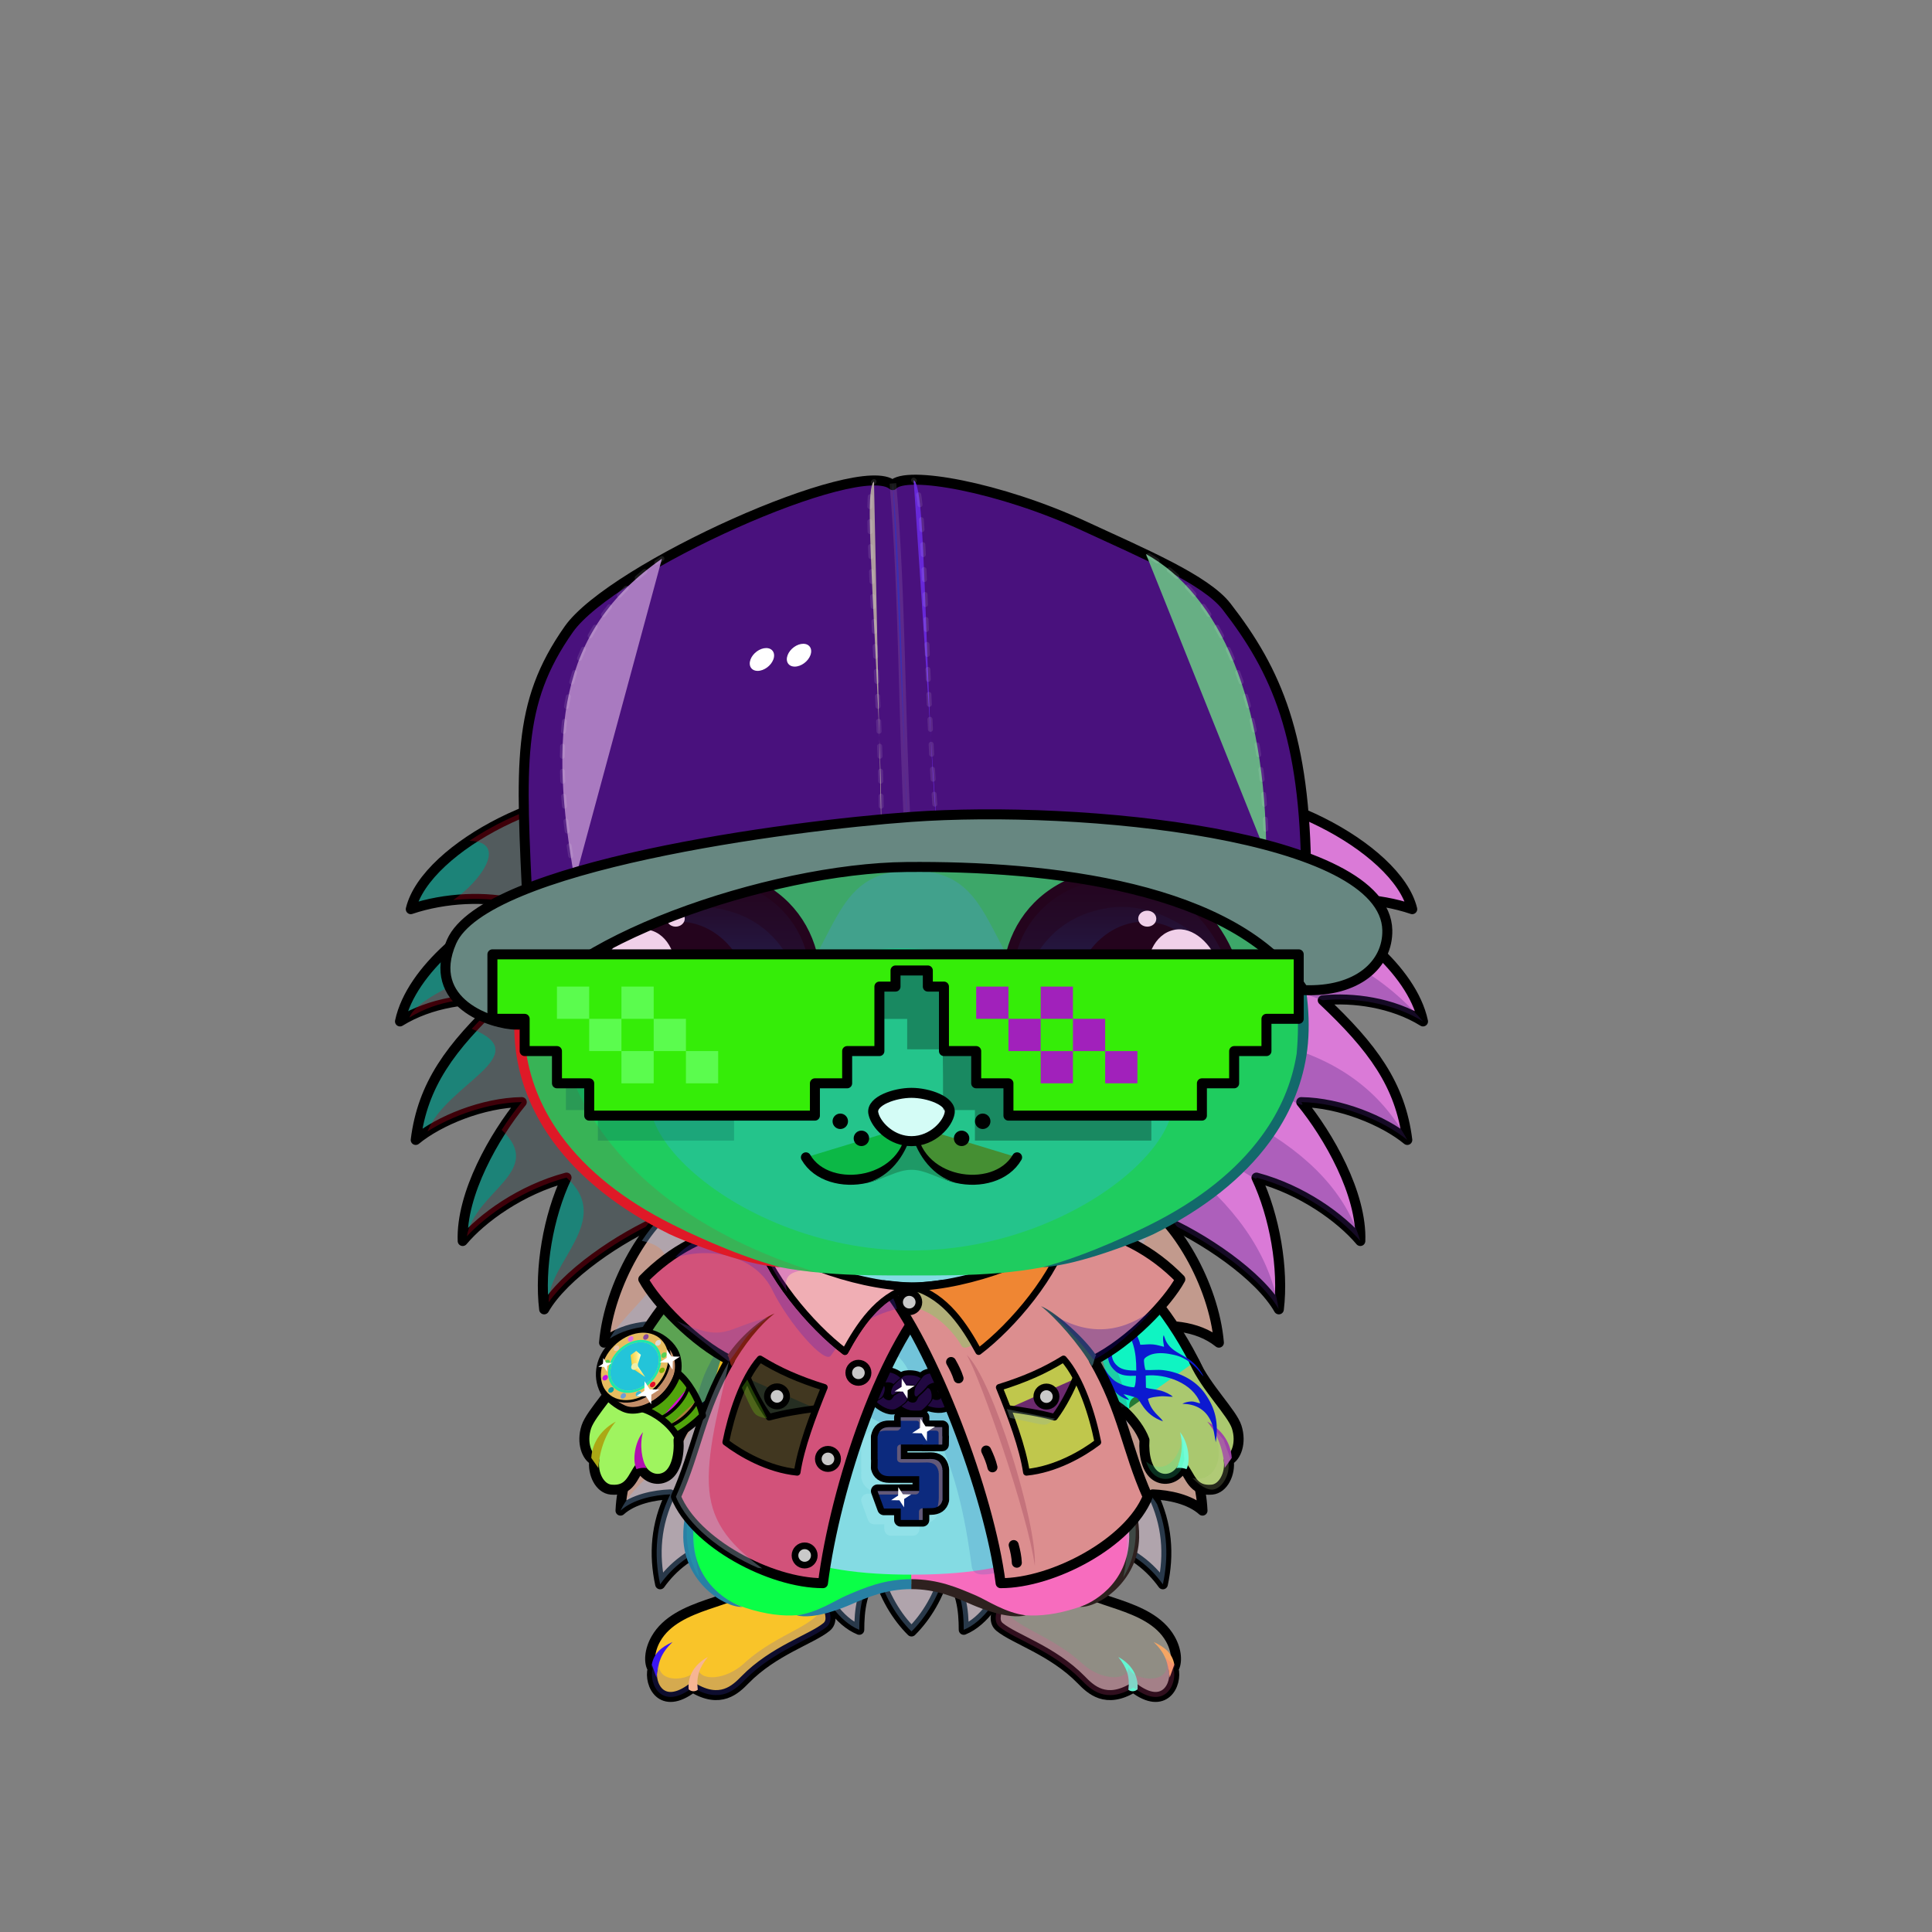 <svg xmlns="http://www.w3.org/2000/svg" xmlns:xlink="http://www.w3.org/1999/xlink" style="shape-rendering:geometricPrecision; text-rendering:geometricPrecision; image-rendering:optimizeQuality; fill-rule:evenodd; clip-rule:evenodd" version="1.1" viewBox="0 0 29000 29000" xml:space="preserve"><rect x="0" y="0" width="29000" height="29000" fill="#808080" stroke="none"/><defs><style type="text/css">.HairBack-Hedgehog0fil2 {fill:black;fill-opacity:0.302}
.HairBack-Hedgehog0fil0 {fill:url(#HairBack-Hedgehog0id162)}
.HairBack-Hedgehog0str0 {stroke:black;stroke-width:150;stroke-linecap:round;stroke-linejoin:round}
.HairBack-Hedgehog0fil1 {fill:url(#HairBack-Hedgehog0id161)}
.Tail-Hedgehog0fil2 {fill:black;fill-opacity:0.302}
.Tail-Hedgehog0fil29 {fill:url(#Tail-Hedgehog0id156)}
.Tail-Hedgehog0str0 {stroke:black;stroke-width:150;stroke-linecap:round;stroke-linejoin:round}
.RightFoot-Hedgehog0fil43 {fill:black}
.RightFoot-Hedgehog0fil11 {fill:black;fill-opacity:0.2}
.RightFoot-Hedgehog0fil42 {fill:#e0e0e0}
.RightFoot-Hedgehog0str0 {stroke:black;stroke-width:150;stroke-linecap:round;stroke-linejoin:round}
.RightLeg-Hedgehog0fil48 {fill:url(#RightLeg-Hedgehog0id47)}
.RightLeg-Hedgehog0fil10 {fill:black;fill-rule:nonzero}
.RightLeg-Hedgehog0fil11 {fill:black;fill-opacity:0.2}
.LeftFoot-Hedgehog0fil11 {fill:black;fill-opacity:0.2}
.LeftFoot-Hedgehog0fil43 {fill:black}
.LeftFoot-Hedgehog0fil42 {fill:#e0e0e0}
.LeftFoot-Hedgehog0str0 {stroke:black;stroke-width:150;stroke-linecap:round;stroke-linejoin:round}
.LeftLeg-Hedgehog0fil53 {fill:url(#LeftLeg-Hedgehog0id5)}
.LeftLeg-Hedgehog0fil10 {fill:black;fill-rule:nonzero}
.LeftLeg-Hedgehog0fil11 {fill:black;fill-opacity:0.2}
.RightHand-Hedgehog0fil11 {fill:black;fill-opacity:0.2}
.RightHand-Hedgehog0fil56 {fill:url(#RightHand-Hedgehog0id68)}
.RightHand-Hedgehog0str0 {stroke:black;stroke-width:150;stroke-linecap:round;stroke-linejoin:round}
.RightPaw-Hedgehog0fil61 {fill:#abbfc8}
.RightPaw-Hedgehog0fil43 {fill:black}
.RightPaw-Hedgehog0fil11 {fill:black;fill-opacity:0.2}
.RightPaw-Hedgehog0fil4 {fill:none}
.RightPaw-Hedgehog0str0 {stroke:black;stroke-width:150;stroke-linecap:round;stroke-linejoin:round}
.LeftHand-Hedgehog0fil11 {fill:black;fill-opacity:0.2}
.LeftHand-Hedgehog0fil64 {fill:url(#LeftHand-Hedgehog0id78)}
.LeftHand-Hedgehog0str0 {stroke:black;stroke-width:150;stroke-linecap:round;stroke-linejoin:round}
.Body-Hedgehog0fil67 {fill:url(#Body-Hedgehog0id9)}
.Body-Hedgehog0fil11 {fill:black;fill-opacity:0.2}
.Body-Hedgehog0fil10 {fill:black;fill-rule:nonzero}
.LeftPaw-Hedgehog0fil72 {fill:#abbfc8}
.LeftPaw-Hedgehog0fil11 {fill:black;fill-opacity:0.2}
.LeftPaw-Hedgehog0fil43 {fill:black}
.LeftPaw-Hedgehog0fil4 {fill:none}
.LeftPaw-Hedgehog0str0 {stroke:black;stroke-width:150;stroke-linecap:round;stroke-linejoin:round}
.Head-Hedgehog5fil111 {fill:url(#Head-Hedgehog5id4)}
.Head-Hedgehog5fil11 {fill:black;fill-opacity:0.2}
.Head-Hedgehog5fil10 {fill:black;fill-rule:nonzero}
.Head-Hedgehog5fil116 {fill:url(#Head-Hedgehog5id39)}
.Mouth-Hedgehog8fil43 {fill:black}
.Mouth-Hedgehog8fil4 {fill:none}
.Mouth-Hedgehog8str0 {stroke:black;stroke-width:150;stroke-linecap:round;stroke-linejoin:round}
.Eyes-Hedgehog6fil157 {fill:url(#Eyes-Hedgehog6id93)}
.Eyes-Hedgehog6fil158 {fill:url(#Eyes-Hedgehog6id110)}
.Eyes-Hedgehog6fil159 {fill:url(#Eyes-Hedgehog6id119)}
.Eyes-Hedgehog6fil128 {fill:black;fill-opacity:0.502}
.Eyes-Hedgehog6fil124 {fill:#3e3a33}
.Eyes-Hedgehog6fil11 {fill:black;fill-opacity:0.2}
.Eyes-Hedgehog6fil121 {fill:white}
.Eyes-Hedgehog6fil132 {fill:url(#Eyes-Hedgehog6id3)}
.Eyes-Hedgehog6fil160 {fill:url(#Eyes-Hedgehog6id109)}
.Eyes-Hedgehog6fil161 {fill:url(#Eyes-Hedgehog6id120)}
.Eyes-Hedgehog6fil4 {fill:none}
.Eyes-Hedgehog6str1 {stroke:black;stroke-width:150}
.Moustache-Hedgehog1fil43 {fill:black}
.Nose-Hedgehog0fil186 {fill:url(#Nose-Hedgehog0id133)}
.Nose-Hedgehog0str0 {stroke:black;stroke-width:150;stroke-linecap:round;stroke-linejoin:round}
.NecklaceThug-Smallfil101 {fill:black}
.NecklaceThug-Smallfil4 {fill:black;fill-opacity:0.2}
.NecklaceThug-Smallfil62 {fill:black;fill-rule:nonzero;fill-opacity:0.2}
.NecklaceThug-Smallfil543 {fill:url(#NecklaceThug-Smallid1035);fill-rule:nonzero}
.NecklaceThug-Smallfil544 {fill:url(#NecklaceThug-Smallid90)}
.NecklaceThug-Smallfil545 {fill:#FF9999;fill-opacity:0.2}
.NecklaceThug-Smallfil3 {fill:black;fill-opacity:0.302}
.NecklaceThug-Smallfil546 {fill:url(#NecklaceThug-Smallid133)}
.NecklaceThug-Smallfil547 {fill:#612424}
.NecklaceThug-Smallfil549 {fill:url(#NecklaceThug-Smallid993);fill-rule:nonzero}
.NecklaceThug-Smallfil550 {fill:#FFFFCC;fill-rule:nonzero;fill-opacity:0.6}
.NecklaceThug-Smallfil69 {fill:white}
.NecklaceThug-Smallfil173 {fill:black;fill-rule:nonzero}
.NecklaceThug-Smallstr0 {stroke:black;stroke-width:150;stroke-linecap:round;stroke-linejoin:round}
.NecklaceThug-Smallfil21 {fill:none}
.NecklaceThug-Smallstr9 {stroke:black;stroke-width:100;stroke-linecap:round;stroke-linejoin:round}
.NecklaceThug-Smallfil548 {fill:#C9C9C9}
.NecklaceThug-Smallstr8 {stroke:black;stroke-width:100}
.NecklaceThug-Smallfil27 {fill:none;fill-rule:nonzero}
.NecklaceThug-Smallstr16 {stroke:black;stroke-width:200;stroke-linecap:round;stroke-linejoin:round}
.BraceletThug-Smallfil552 {fill:url(#BraceletThug-Smallid1011);fill-rule:nonzero}
.BraceletThug-Smallfil27 {fill:none;fill-rule:nonzero}
.BraceletThug-Smallfil553 {fill:url(#BraceletThug-Smallid1031);fill-rule:nonzero}
.BraceletThug-Smallfil554 {fill:#FFFFCC;fill-rule:nonzero}
.BraceletThug-Smallfil555 {fill:url(#BraceletThug-Smallid1046);fill-rule:nonzero}
.BraceletThug-Smallfil57 {fill:#dfe0c4;fill-opacity:0.302}
.BraceletThug-Smallfil556 {fill:url(#BraceletThug-Smallid865)}
.BraceletThug-Smallfil557 {fill:url(#BraceletThug-Smallid447)}
.BraceletThug-Smallfil558 {fill:url(#BraceletThug-Smallid927)}
.BraceletThug-Smallfil559 {fill:url(#BraceletThug-Smallid915)}
.BraceletThug-Smallfil560 {fill:url(#BraceletThug-Smallid928)}
.BraceletThug-Smallfil561 {fill:url(#BraceletThug-Smallid906)}
.BraceletThug-Smallfil562 {fill:url(#BraceletThug-Smallid916)}
.BraceletThug-Smallfil563 {fill:url(#BraceletThug-Smallid919)}
.BraceletThug-Smallfil564 {fill:url(#BraceletThug-Smallid909)}
.BraceletThug-Smallfil565 {fill:url(#BraceletThug-Smallid917)}
.BraceletThug-Smallfil566 {fill:url(#BraceletThug-Smallid921)}
.BraceletThug-Smallfil567 {fill:url(#BraceletThug-Smallid910)}
.BraceletThug-Smallfil568 {fill:url(#BraceletThug-Smallid902)}
.BraceletThug-Smallfil569 {fill:url(#BraceletThug-Smallid926)}
.BraceletThug-Smallfil69 {fill:white}
.BraceletThug-Smallfil551 {fill:url(#BraceletThug-Smallid0)}
.BraceletThug-Smallstr9 {stroke:black;stroke-width:100;stroke-linecap:round;stroke-linejoin:round}
.BraceletThug-Smallstr17 {stroke:black;stroke-width:75;stroke-linecap:round;stroke-linejoin:round}
.BraceletThug-Smallfil570 {fill:url(#BraceletThug-Smallid968);fill-rule:nonzero}
.BraceletThug-Smallfil21 {fill:none}
.BraceletThug-Smallstr18 {stroke:black;stroke-width:50}
.HatThugLife-Smallfil4 {fill:black;fill-opacity:0.2}
.HatThugLife-Smallfil574 {fill:url(#HatThugLife-Smallid101)}
.HatThugLife-Smallfil575 {fill:url(#HatThugLife-Smallid320)}
.HatThugLife-Smallfil576 {fill:url(#HatThugLife-Smallid300)}
.HatThugLife-Smallfil577 {fill:#CC1400}
.HatThugLife-Smallfil578 {fill:white}
.HatThugLife-Smallfil579 {fill:url(#HatThugLife-Smallid636)}
.HatThugLife-Smallfil581 {fill:url(#HatThugLife-Smallid35)}
.HatThugLife-Smallfil582 {fill:url(#HatThugLife-Smallid57)}
.HatThugLife-Smallfil3 {fill:black;fill-opacity:0.302}
.HatThugLife-Smallfil584 {fill:url(#HatThugLife-Smallid501)}
.HatThugLife-Smallfil585 {fill:url(#HatThugLife-Smallid546)}
.HatThugLife-Smallfil69 {fill:white}
.HatThugLife-Smallfil21 {fill:none}
.HatThugLife-Smallstr0 {stroke:black;stroke-width:150;stroke-linecap:round;stroke-linejoin:round}
.HatThugLife-Smallfil580 {fill:none}
.HatThugLife-Smallstr20 {stroke:white;stroke-width:100;stroke-opacity:0.102}
.HatThugLife-Smallstr21 {stroke:white;stroke-width:75;stroke-linecap:round;stroke-linejoin:round;stroke-dasharray:150 225;stroke-opacity:0.102}
.HatThugLife-Smallstr6 {stroke:black;stroke-width:150}
.HatThugLife-Smallfil583 {fill:url(#HatThugLife-Smallid104)}
</style><linearGradient gradientUnits="userSpaceOnUse" id="HairBack-Hedgehog0id162" x1="8824.32" x2="8824.32" xlink:href="#HairBack-Hedgehog0id6" y1="20216.8" y2="11906.6">
  </linearGradient><linearGradient gradientUnits="userSpaceOnUse" id="HairBack-Hedgehog0id161" x1="18539.6" x2="18539.6" xlink:href="#HairBack-Hedgehog0id6" y1="20216.8" y2="11906.6">
  </linearGradient><linearGradient gradientUnits="userSpaceOnUse" id="Tail-Hedgehog0id156" x1="13681.9" x2="13681.9" xlink:href="#Tail-Hedgehog0id6" y1="18011.3" y2="24488.9">
  </linearGradient><linearGradient gradientUnits="objectBoundingBox" id="RightLeg-Hedgehog0id47" x1="50%" x2="50%" xlink:href="#RightLeg-Hedgehog0id5" y1="100%" y2="0%">
  </linearGradient><linearGradient gradientUnits="objectBoundingBox" id="LeftLeg-Hedgehog0id5" x1="50%" x2="50%" y1="100%" y2="0%">
   <stop offset="0" style="stop-opacity:1; stop-color:#e0e0e0"/>
   <stop offset="0.212" style="stop-opacity:1; stop-color:#e0e0e0"/>
   <stop offset="1" style="stop-opacity:1; stop-color:#abbfc8"/>
  </linearGradient><linearGradient gradientUnits="objectBoundingBox" id="RightHand-Hedgehog0id68" x1="30.208%" x2="69.792%" y1="5.019%" y2="94.98%">
   <stop offset="0" style="stop-opacity:1; stop-color:#8196a1"/>
   <stop offset="0.141" style="stop-opacity:1; stop-color:#8196a1"/>
   <stop offset="0.71" style="stop-opacity:1; stop-color:#abbfc8"/>
   <stop offset="1" style="stop-opacity:1; stop-color:#abbfc8"/>
  </linearGradient><linearGradient gradientUnits="objectBoundingBox" id="LeftHand-Hedgehog0id78" x1="69.792%" x2="30.208%" xlink:href="#LeftHand-Hedgehog0id68" y1="5.019%" y2="94.98%">
  </linearGradient><linearGradient gradientUnits="objectBoundingBox" id="Body-Hedgehog0id9" x1="50%" x2="50%" y1="0%" y2="100%">
   <stop offset="0" style="stop-opacity:1; stop-color:#8196a1"/>
   <stop offset="0.102" style="stop-opacity:1; stop-color:#8196a1"/>
   <stop offset="0.349" style="stop-opacity:1; stop-color:#abbfc8"/>
   <stop offset="1" style="stop-opacity:1; stop-color:#e0e0e0"/>
  </linearGradient><linearGradient gradientUnits="objectBoundingBox" id="Head-Hedgehog5id4" x1="50%" x2="50%" y1="100%" y2="0%">
   <stop offset="0" style="stop-opacity:1; stop-color:#8196a1"/>
   <stop offset="0.251" style="stop-opacity:1; stop-color:#abbfc8"/>
   <stop offset="0.761" style="stop-opacity:1; stop-color:#e0e0e0"/>
   <stop offset="1" style="stop-opacity:1; stop-color:#e0e0e0"/>
  </linearGradient><linearGradient gradientUnits="userSpaceOnUse" id="Head-Hedgehog5id39" x1="13681.9" x2="13681.9" y1="13066.6" y2="18770.3">
   <stop offset="0" style="stop-opacity:1; stop-color:#fceeee"/>
   <stop offset="0.659" style="stop-opacity:1; stop-color:#fceeee"/>
   <stop offset="1" style="stop-opacity:1; stop-color:#f0d5d5"/>
  </linearGradient><linearGradient gradientUnits="objectBoundingBox" id="Eyes-Hedgehog6id93" x1="50%" x2="50%" xlink:href="#Eyes-Hedgehog6id0" y1="100%" y2="0%">
  </linearGradient><linearGradient gradientUnits="userSpaceOnUse" id="Eyes-Hedgehog6id110" x1="8993.66" x2="12141.4" xlink:href="#Eyes-Hedgehog6id43" y1="15830.9" y2="15830.9">
  </linearGradient><linearGradient gradientUnits="userSpaceOnUse" id="Eyes-Hedgehog6id119" x1="10204.7" x2="10204.7" xlink:href="#Eyes-Hedgehog6id75" y1="13833.9" y2="16223.8">
  </linearGradient><linearGradient gradientUnits="objectBoundingBox" id="Eyes-Hedgehog6id3" x1="50%" x2="50%" xlink:href="#Eyes-Hedgehog6id0" y1="100%" y2="0%">
  </linearGradient><linearGradient gradientUnits="userSpaceOnUse" id="Eyes-Hedgehog6id109" x1="15222.4" x2="18370.2" xlink:href="#Eyes-Hedgehog6id43" y1="15830.9" y2="15830.9">
  </linearGradient><linearGradient gradientUnits="userSpaceOnUse" id="Eyes-Hedgehog6id120" x1="17159.2" x2="17159.2" xlink:href="#Eyes-Hedgehog6id75" y1="13833.9" y2="16223.8">
  </linearGradient><linearGradient gradientUnits="userSpaceOnUse" id="Nose-Hedgehog0id133" x1="13681.9" x2="13681.9" y1="16404" y2="17128.6">
   <stop offset="0" style="stop-opacity:1; stop-color:#FFCCCC"/>
   <stop offset="1" style="stop-opacity:1; stop-color:#B37173"/>
  </linearGradient><linearGradient gradientUnits="userSpaceOnUse" id="NecklaceThug-Smallid1035" x1="11354" x2="16063.9" y1="20030.3" y2="20030.3">
   <stop offset="0" style="stop-opacity:1; stop-color:#CC9933"/>
   <stop offset="0.388" style="stop-opacity:1; stop-color:#BF9900"/>
   <stop offset="0.471" style="stop-opacity:1; stop-color:#FFEE8C"/>
   <stop offset="0.561" style="stop-opacity:1; stop-color:#E6B12C"/>
   <stop offset="1" style="stop-opacity:1; stop-color:#FFCC00"/>
  </linearGradient><linearGradient gradientUnits="userSpaceOnUse" id="NecklaceThug-Smallid90" x1="10168.6" x2="13631.9" y1="22791.8" y2="19328.6">
   <stop offset="0" style="stop-opacity:1; stop-color:#451C1C"/>
   <stop offset="0.388" style="stop-opacity:1; stop-color:#562123"/>
   <stop offset="1" style="stop-opacity:1; stop-color:#852E31"/>
  </linearGradient><linearGradient gradientUnits="userSpaceOnUse" id="NecklaceThug-Smallid133" x1="13767.6" x2="17217" xlink:href="#NecklaceThug-Smallid90" y1="22785" y2="19335.5">
  </linearGradient><linearGradient gradientUnits="userSpaceOnUse" id="NecklaceThug-Smallid993" x1="13126.2" x2="14194.2" y1="22255.2" y2="21833.7">
   <stop offset="0" style="stop-opacity:1; stop-color:#A87000"/>
   <stop offset="0.451" style="stop-opacity:1; stop-color:#FFDF61"/>
   <stop offset="0.671" style="stop-opacity:1; stop-color:#FFFBE3"/>
   <stop offset="0.871" style="stop-opacity:1; stop-color:#FCCE41"/>
   <stop offset="1" style="stop-opacity:1; stop-color:#BF9900"/>
  </linearGradient><linearGradient gradientUnits="userSpaceOnUse" id="BraceletThug-Smallid1011" x1="9267.06" x2="9783.16" xlink:href="#BraceletThug-Smallid993" y1="20993.7" y2="20026.9">
  </linearGradient><linearGradient gradientUnits="userSpaceOnUse" id="BraceletThug-Smallid1031" x1="9627.61" x2="9422.63" y1="20815.4" y2="20205.2">
   <stop offset="0" style="stop-opacity:1; stop-color:#000530"/>
   <stop offset="0.502" style="stop-opacity:1; stop-color:#313D82"/>
   <stop offset="1" style="stop-opacity:1; stop-color:#050B39"/>
  </linearGradient><linearGradient gradientUnits="userSpaceOnUse" id="BraceletThug-Smallid1046" x1="9614.18" x2="9472.42" xlink:href="#BraceletThug-Smallid865" y1="20393.6" y2="20395.6">
  </linearGradient><linearGradient gradientUnits="userSpaceOnUse" id="BraceletThug-Smallid447" x1="9510.2" x2="9540.02" y1="20560.2" y2="20460.4">
   <stop offset="0" style="stop-opacity:1; stop-color:#C49D00"/>
   <stop offset="0.529" style="stop-opacity:1; stop-color:#FFCC00"/>
   <stop offset="1" style="stop-opacity:1; stop-color:#FFE57D"/>
  </linearGradient><radialGradient cx="9253.27" cy="20238.5" fx="9253.27" fy="20238.5" gradientTransform="matrix(0.499 -1.203 1.113 0.198 -17882 27366)" gradientUnits="userSpaceOnUse" id="BraceletThug-Smallid927" r="34.12" xlink:href="#BraceletThug-Smallid902">
  </radialGradient><radialGradient cx="9796.96" cy="20782.1" fx="9796.96" fy="20782.1" gradientTransform="matrix(0.499 -1.203 1.113 0.198 -18215 28456)" gradientUnits="userSpaceOnUse" id="BraceletThug-Smallid915" r="34.12" xlink:href="#BraceletThug-Smallid902">
  </radialGradient><radialGradient cx="9466.24" cy="20098.3" fx="9466.24" fy="20098.3" gradientTransform="matrix(1.013 -0.966 0.732 0.792 -14827 13327)" gradientUnits="userSpaceOnUse" id="BraceletThug-Smallid928" r="33.3" xlink:href="#BraceletThug-Smallid902">
  </radialGradient><radialGradient cx="9584" cy="20922.3" fx="9584" fy="20922.3" gradientTransform="matrix(1.013 -0.966 0.732 0.792 -15431 13612)" gradientUnits="userSpaceOnUse" id="BraceletThug-Smallid906" r="33.3" xlink:href="#BraceletThug-Smallid902">
  </radialGradient><radialGradient cx="9694.98" cy="20068.6" fx="9694.98" fy="20068.6" gradientTransform="matrix(1.213 -0.43 0.124 1.141 -4554 1344)" gradientUnits="userSpaceOnUse" id="BraceletThug-Smallid916" r="34.13" xlink:href="#BraceletThug-Smallid902">
  </radialGradient><radialGradient cx="9355.25" cy="20952" fx="9355.25" fy="20952" gradientTransform="matrix(1.213 -0.43 0.124 1.141 -4590 1076)" gradientUnits="userSpaceOnUse" id="BraceletThug-Smallid919" r="34.13" xlink:href="#BraceletThug-Smallid902">
  </radialGradient><radialGradient cx="9966.82" cy="20340.4" fx="9966.82" fy="20340.4" gradientTransform="matrix(0.732 0.792 -1.013 0.966 23276 -7209)" gradientUnits="userSpaceOnUse" id="BraceletThug-Smallid909" r="33.3" xlink:href="#BraceletThug-Smallid902">
  </radialGradient><radialGradient cx="9083.4" cy="20680.2" fx="9083.4" fy="20680.2" gradientTransform="matrix(0.732 0.792 -1.013 0.966 23383 -6498)" gradientUnits="userSpaceOnUse" id="BraceletThug-Smallid917" r="33.3" xlink:href="#BraceletThug-Smallid902">
  </radialGradient><radialGradient cx="9937.09" cy="20569.2" fx="9937.09" fy="20569.2" gradientTransform="matrix(0.106 0.974 -1.036 0.367 30192 3331)" gradientUnits="userSpaceOnUse" id="BraceletThug-Smallid921" r="39.96" xlink:href="#BraceletThug-Smallid902">
  </radialGradient><radialGradient cx="9113.14" cy="20451.4" fx="9113.14" fy="20451.4" gradientTransform="matrix(0.106 0.974 -1.036 0.367 29333 4059)" gradientUnits="userSpaceOnUse" id="BraceletThug-Smallid910" r="39.96" xlink:href="#BraceletThug-Smallid902">
  </radialGradient><radialGradient cx="9878.21" cy="20157.2" fx="9878.21" fy="20157.2" gradientTransform="matrix(-0.992 -0.176 0.445 -1.072 10708 43518)" gradientUnits="userSpaceOnUse" id="BraceletThug-Smallid926" r="38.28" xlink:href="#BraceletThug-Smallid902">
  </radialGradient><linearGradient gradientUnits="userSpaceOnUse" id="BraceletThug-Smallid0" x1="8994.56" x2="10182.2" y1="20580.4" y2="20580.4">
   <stop offset="0" style="stop-opacity:1; stop-color:#C59520"/>
   <stop offset="1" style="stop-opacity:1; stop-color:#FDE490"/>
  </linearGradient><linearGradient gradientUnits="userSpaceOnUse" id="BraceletThug-Smallid968" x1="10415.9" x2="9785.71" y1="21401.6" y2="20755.2">
   <stop offset="0" style="stop-opacity:1; stop-color:#A87000"/>
   <stop offset="0.329" style="stop-opacity:1; stop-color:#FFDF61"/>
   <stop offset="0.529" style="stop-opacity:1; stop-color:#FFFBE3"/>
   <stop offset="0.831" style="stop-opacity:1; stop-color:#FCCE41"/>
   <stop offset="1" style="stop-opacity:1; stop-color:#BF9900"/>
  </linearGradient><linearGradient gradientUnits="userSpaceOnUse" id="HatThugLife-Smallid101" x1="8949.78" x2="12955.3" y1="12944.2" y2="7937.33">
   <stop offset="0" style="stop-opacity:1; stop-color:#141414"/>
   <stop offset="1" style="stop-opacity:1; stop-color:#636363"/>
  </linearGradient><linearGradient gradientUnits="userSpaceOnUse" id="HatThugLife-Smallid320" x1="7917.86" x2="9398.14" y1="13017.9" y2="9339.6">
   <stop offset="0" style="stop-opacity:1; stop-color:black"/>
   <stop offset="1" style="stop-opacity:1; stop-color:#141414"/>
  </linearGradient><linearGradient gradientUnits="userSpaceOnUse" id="HatThugLife-Smallid300" x1="14549.5" x2="18483" y1="12434.9" y2="7922.92">
   <stop offset="0" style="stop-opacity:1; stop-color:#323233"/>
   <stop offset="0.749" style="stop-opacity:1; stop-color:dimgray"/>
   <stop offset="1" style="stop-opacity:1; stop-color:#606060"/>
  </linearGradient><linearGradient gradientUnits="userSpaceOnUse" id="HatThugLife-Smallid636" x1="18022.4" x2="19392.3" y1="12619" y2="9214.97">
   <stop offset="0" style="stop-opacity:1; stop-color:black"/>
   <stop offset="1" style="stop-opacity:1; stop-color:#787878"/>
  </linearGradient><linearGradient gradientUnits="userSpaceOnUse" id="HatThugLife-Smallid35" x1="13755" x2="13755" y1="12223.2" y2="15379.9">
   <stop offset="0" style="stop-opacity:1; stop-color:#303030"/>
   <stop offset="1" style="stop-opacity:1; stop-color:#0F0F0F"/>
  </linearGradient><linearGradient gradientUnits="userSpaceOnUse" id="HatThugLife-Smallid57" x1="20152.7" x2="7357.47" y1="12619.1" y2="14266">
   <stop offset="0" style="stop-opacity:1; stop-color:#595959"/>
   <stop offset="1" style="stop-opacity:1; stop-color:#3B3B3B"/>
  </linearGradient><linearGradient gradientUnits="userSpaceOnUse" id="HatThugLife-Smallid501" x1="15862.9" x2="15862.9" y1="14809.1" y2="16261.4">
   <stop offset="0" style="stop-opacity:1; stop-color:#3B3B3B"/>
   <stop offset="1" style="stop-opacity:1; stop-color:#A1A1A1"/>
  </linearGradient><linearGradient gradientUnits="userSpaceOnUse" id="HatThugLife-Smallid546" x1="9569.73" x2="9569.73" xlink:href="#HatThugLife-Smallid501" y1="14809.1" y2="16261.4">
  </linearGradient><linearGradient gradientUnits="userSpaceOnUse" id="HatThugLife-Smallid104" x1="7391.33" x2="19493.6" y1="15535.3" y2="15535.3">
   <stop offset="0" style="stop-opacity:1; stop-color:black"/>
   <stop offset="1" style="stop-opacity:1; stop-color:#3B3B3B"/>
  </linearGradient><linearGradient gradientUnits="userSpaceOnUse" id="HairBack-Hedgehog0id6" x1="13681.9" x2="13681.9" y1="6728.09" y2="11806.7">
   <stop offset="0" style="stop-opacity:1; stop-color:#c5c79b"/>
   <stop offset="1" style="stop-opacity:1; stop-color:#dfe0c4"/>
  </linearGradient><linearGradient gradientUnits="userSpaceOnUse" id="Tail-Hedgehog0id6" x1="13681.9" x2="13681.9" y1="6728.09" y2="11806.7">
   <stop offset="0" style="stop-opacity:1; stop-color:#c5c79b"/>
   <stop offset="1" style="stop-opacity:1; stop-color:#dfe0c4"/>
  </linearGradient><linearGradient gradientUnits="objectBoundingBox" id="RightLeg-Hedgehog0id5" x1="50%" x2="50%" y1="100%" y2="0%">
   <stop offset="0" style="stop-opacity:1; stop-color:#e0e0e0"/>
   <stop offset="0.212" style="stop-opacity:1; stop-color:#e0e0e0"/>
   <stop offset="1" style="stop-opacity:1; stop-color:#abbfc8"/>
  </linearGradient><linearGradient gradientUnits="objectBoundingBox" id="LeftHand-Hedgehog0id68" x1="30.208%" x2="69.792%" y1="5.019%" y2="94.98%">
   <stop offset="0" style="stop-opacity:1; stop-color:#8196a1"/>
   <stop offset="0.141" style="stop-opacity:1; stop-color:#8196a1"/>
   <stop offset="0.71" style="stop-opacity:1; stop-color:#abbfc8"/>
   <stop offset="1" style="stop-opacity:1; stop-color:#abbfc8"/>
  </linearGradient><linearGradient gradientUnits="userSpaceOnUse" id="Eyes-Hedgehog6id0" x1="10654.3" x2="10654.3" y1="16581.4" y2="13705.6">
   <stop offset="0" style="stop-opacity:1; stop-color:#00437d"/>
   <stop offset="1" style="stop-opacity:1; stop-color:black"/>
  </linearGradient><linearGradient gradientUnits="userSpaceOnUse" id="Eyes-Hedgehog6id43" x1="9336.13" x2="12327.3" y1="15064.6" y2="15064.6">
   <stop offset="0" style="stop-opacity:1; stop-color:#00437d"/>
   <stop offset="0.502" style="stop-opacity:1; stop-color:#2597fc"/>
   <stop offset="1" style="stop-opacity:1; stop-color:#00437d"/>
  </linearGradient><linearGradient gradientUnits="userSpaceOnUse" id="Eyes-Hedgehog6id75" x1="16987" x2="16987" y1="13705.8" y2="15976.6">
   <stop offset="0" style="stop-opacity:1; stop-color:black"/>
   <stop offset="0.4" style="stop-opacity:1; stop-color:black"/>
   <stop offset="1" style="stop-opacity:1; stop-color:#003563"/>
  </linearGradient><linearGradient gradientUnits="userSpaceOnUse" id="BraceletThug-Smallid993" x1="13126.2" x2="14194.2" y1="22255.2" y2="21833.7">
   <stop offset="0" style="stop-opacity:1; stop-color:#A87000"/>
   <stop offset="0.451" style="stop-opacity:1; stop-color:#FFDF61"/>
   <stop offset="0.671" style="stop-opacity:1; stop-color:#FFFBE3"/>
   <stop offset="0.871" style="stop-opacity:1; stop-color:#FCCE41"/>
   <stop offset="1" style="stop-opacity:1; stop-color:#BF9900"/>
  </linearGradient><linearGradient gradientUnits="userSpaceOnUse" id="BraceletThug-Smallid865" x1="9617.12" x2="9565.28" y1="20550.5" y2="20602.3">
   <stop offset="0" style="stop-opacity:1; stop-color:#FFFFCC"/>
   <stop offset="1" style="stop-opacity:1; stop-color:#FFCC00"/>
  </linearGradient><radialGradient cx="9172.02" cy="20863.4" fx="9172.02" fy="20863.4" gradientTransform="matrix(-0.992 -0.176 0.445 -1.072 8988 44857)" gradientUnits="userSpaceOnUse" id="BraceletThug-Smallid902" r="38.28">
   <stop offset="0" style="stop-opacity:1; stop-color:#fceeee"/>
   <stop offset="0.439" style="stop-opacity:1; stop-color:white"/>
   <stop offset="0.49" style="stop-opacity:1; stop-color:#E1E1E1"/>
   <stop offset="1" style="stop-opacity:1; stop-color:#C4C4C4"/>
  </radialGradient></defs><g id="HairBack-Hedgehog0">
  <animateTransform additive="sum" attributeName="transform" dur="10" repeatCount="indefinite" type="translate" values="0;0 200;0;0 200;0;0 200;0;0 200;0"/>
  <g id="_1891249983072">
   <path class="HairBack-Hedgehog0fil0 HairBack-Hedgehog0str0" d="M9544 11951c-1108,-270 -3152,751 -3378,1696 513,-174 1138,-200 1592,-81 -597,230 -1586,973 -1754,1766 460,-285 1053,-363 1505,-318 -745,702 -1165,1266 -1269,2097 349,-288 1008,-560 1592,-568 -408,499 -913,1377 -887,2085 291,-346 873,-769 1559,-952 -274,581 -410,1366 -336,1978 291,-511 1133,-1083 1790,-1363 -82,563 -134,1400 26,1926 553,-772 1107,-1543 1660,-2314 -2186,-867 -3008,-2237 -2100,-5952z" style="fill:#1c8378"/>
   <path class="HairBack-Hedgehog0fil1 HairBack-Hedgehog0str0" d="M17820 11951c1108,-270 3152,751 3378,1696 -513,-174 -1138,-200 -1592,-81 597,230 1586,973 1754,1766 -460,-285 -1053,-363 -1505,-318 745,702 1165,1266 1269,2097 -349,-288 -1008,-560 -1592,-568 408,499 913,1377 887,2085 -292,-346 -873,-769 -1559,-952 274,581 410,1366 336,1978 -291,-511 -1133,-1083 -1790,-1363 82,563 134,1400 -26,1926 -553,-772 -1107,-1543 -1661,-2314 2186,-867 3009,-2237 2101,-5952z" style="fill:#da7ad7"/>
  </g>
  <path class="HairBack-Hedgehog0fil2" d="M21360 15332c-460,-285 -1053,-363 -1505,-318 -196,-68 -391,-137 -586,-205 -22,291 -44,582 -66,874 859,224 1515,681 1921,1428 -349,-288 -1008,-560 -1592,-568 93,114 -191,-50 -257,-78 -154,135 -309,270 -463,405 866,482 1402,1067 1607,1758 -292,-346 -873,-769 -1559,-952 40,84 -364,-202 -413,-232 -218,26 -435,52 -653,78 662,526 1259,1235 1399,2127 -265,-459 -969,-965 -1584,-1265 -273,-248 -546,-496 -819,-745 78,-150 156,-300 234,-450 651,-512 1038,-1193 1136,-2185 226,-434 517,-517 743,-952 904,61 1809,523 2457,1280z" style="fill:#48237d"/>
  <path class="HairBack-Hedgehog0fil2" d="M9544 11951c-15,-4 -30,-7 -45,-10 -335,15 -669,31 -1003,47 -500,116 -1024,347 -1450,633 590,17 171,608 -243,889 339,-35 679,-17 955,56 -189,73 -417,197 -646,357 1193,476 -780,854 -967,1351 456,-276 917,-304 1364,-260 -157,148 -300,290 -428,429 994,397 -382,823 -664,1540 368,-235 918,-434 1415,-440 -98,120 -202,262 -302,417 662,624 -398,914 -523,1598 308,-332 857,-711 1497,-882 713,638 -283,1276 -268,1871 340,-482 1111,-996 1722,-1256 -82,563 -134,1400 26,1926 553,-772 1107,-1543 1660,-2314 -2186,-867 -3008,-2237 -2100,-5952z" style="fill:#ce031e"/>
 </g><g id="Tail-Hedgehog0">
 <animateTransform additive="sum" attributeName="transform" dur="10" repeatCount="indefinite" type="translate" values="0;0 200;0;0 200;0;0 200;0;0 200;0"/>
  <g id="_1891249960224">
   <path class="Tail-Hedgehog0fil29 Tail-Hedgehog0str0" d="M10243 18011c-510,276 -1099,1258 -1176,2143 337,-271 804,-279 1126,-224 -586,264 -943,844 -960,1362 288,-215 636,-398 1044,-381 -498,400 -927,989 -963,1764 190,-172 506,-235 747,-244 -218,450 -249,900 -152,1350 188,-263 466,-491 841,-600 384,-112 1462,128 1523,454 62,326 324,707 625,829 1,-287 30,-617 271,-889 96,379 296,699 513,914 217,-215 416,-535 513,-914 241,272 270,602 271,889 301,-122 563,-503 625,-829 61,-326 1138,-566 1523,-454 375,109 652,337 841,600 97,-450 66,-900 -152,-1350 241,9 557,72 747,244 -36,-775 -465,-1364 -963,-1764 408,-17 756,166 1043,381 -16,-518 -373,-1098 -959,-1362 322,-55 789,-47 1125,224 -76,-885 -665,-1867 -1175,-2143 -670,147 -2745,630 -3415,776l-24 -5 -24 5c-670,-146 -2745,-629 -3415,-776z" style="fill:#c29a8d"/>
   <path class="Tail-Hedgehog0fil2" d="M10194 18040c-189,117 -385,325 -560,585 941,205 -259,1028 -480,1467 327,-210 744,-213 1039,-162 438,198 -561,567 -594,1134 204,-100 430,-163 678,-153 552,663 -651,1099 -963,1764 190,-172 506,-235 747,-244 -218,450 -249,900 -152,1350 188,-263 466,-491 841,-600 384,-112 1462,128 1523,454 62,326 324,707 625,829 1,-287 30,-617 271,-889 96,379 296,699 513,914 217,-215 416,-535 513,-914 241,272 270,602 271,889 301,-122 563,-503 625,-829 61,-326 1138,-566 1523,-454 375,109 652,337 841,600 86,-400 71,-800 -86,-1200 -136,-245 -526,-445 -473,-927 72,-653 339,-1711 295,-2114 -244,-477 -122,-923 282,-1242 -117,-125 -236,-224 -352,-287 -670,147 -2745,630 -3415,776 -8,-2 -16,-3 -24,-5 -8,2 -16,3 -24,5 -648,-142 -2611,-598 -3345,-760 -40,4 -79,9 -119,13z" style="fill:#8abdf7"/>
  </g>
 </g><g id="RightFoot-Hedgehog0">
  <path class="RightFoot-Hedgehog0fil42 RightFoot-Hedgehog0str0" d="M17616 25049c58,229 -133,641 -602,281 -416,252 -643,30 -786,-117 -427,-437 -1001,-608 -1224,-792 -174,-144 96,-471 85,-641 326,80 773,48 1052,-20 166,306 1110,284 1425,840 100,176 108,360 50,449z" style="fill:#908d84"/>
  <path class="RightFoot-Hedgehog0fil43" d="M17075 25357c18,-210 -100,-383 -289,-485 131,162 175,299 151,492 36,28 93,34 138,-7z" style="fill:#63f7d3"/>
  <path class="RightFoot-Hedgehog0fil43" d="M17627 24985c-28,-165 -141,-261 -310,-338 177,173 216,307 240,534 21,-62 50,-133 70,-196z" style="fill:#f5a664"/>
  <path class="RightFoot-Hedgehog0fil11" d="M17616 25049c58,229 -133,641 -602,281 -416,252 -643,30 -786,-117 -427,-437 -1001,-608 -1224,-792 -111,-92 -42,-257 20,-409 59,405 671,455 1222,959 269,246 667,277 693,61 92,226 704,254 554,-143 42,29 93,66 147,105 -6,21 -14,40 -24,55z" style="fill:#f54d99"/>
 </g><g id="LeftFoot-Hedgehog0">
  <path class="LeftFoot-Hedgehog0fil42 LeftFoot-Hedgehog0str0" d="M9796 25049c-58,229 132,641 602,281 416,252 642,30 786,-117 427,-437 1000,-608 1223,-792 175,-144 -96,-471 -84,-641 -326,80 -774,48 -1053,-20 -166,306 -1110,284 -1425,840 -100,176 -108,360 -49,449z" style="fill:#f9c429"/>
  <path class="LeftFoot-Hedgehog0fil11" d="M9796 25049c-58,229 132,641 602,281 416,252 642,30 786,-117 427,-437 1000,-608 1223,-792 111,-92 42,-257 -20,-409 -59,405 -671,455 -1222,959 -268,246 -666,277 -692,61 -93,226 -705,254 -554,-143 -43,29 -94,66 -148,105 6,21 14,40 25,55z" style="fill:#4844e6"/>
  <path class="LeftFoot-Hedgehog0fil43" d="M10337 25357c-19,-210 99,-383 288,-485 -131,162 -175,299 -151,492 -35,28 -93,34 -137,-7z" style="fill:#f7b594"/>
  <path class="LeftFoot-Hedgehog0fil43" d="M9784 24985c29,-165 142,-261 311,-338 -178,173 -217,307 -241,534 -20,-62 -49,-133 -70,-196z" style="fill:#3b16f5"/>
 </g><g id="RightLeg-Hedgehog0">
  <path class="RightLeg-Hedgehog0fil48" d="M13668 23779c967,1 1275,748 2492,357 1135,-365 1011,-1425 437,-2346l-1468 -574c-289,401 -798,1265 -1461,1300l0 1263z" style="fill:#f76cbe"/>
  <path class="RightLeg-Hedgehog0fil10" d="M13678 23853c373,1 647,119 917,236 100,43 536,225 802,158 -304,-37 -584,-227 -743,-296 -283,-122 -571,-246 -976,-247l0 149zm2756 -2176c149,216 274,444 364,670 100,250 156,499 152,728 -14,725 -589,997 -739,1045 276,14 875,-379 888,-1043 5,-249 -55,-517 -162,-785 -99,-250 -240,-501 -408,-739l-95 124z" style="fill:#2e211f"/>
  <path class="RightLeg-Hedgehog0fil11" d="M16859 23678c291,-452 265,-1206 -216,-1646 -364,384 -390,545 -378,566 409,-250 803,197 594,1080z" style="fill:#84e9d7"/>
 </g><g id="LeftLeg-Hedgehog0">
  <path class="LeftLeg-Hedgehog0fil53" d="M13678 23779c-968,1 -1266,748 -2483,357 -1135,-365 -1010,-1425 -437,-2346l1468 -574c289,401 788,1265 1452,1300l0 1263z" style="fill:#0aff47"/>
  <path class="LeftLeg-Hedgehog0fil10" d="M13678 23853c-374,1 -648,119 -918,236 -100,43 -536,225 -802,158 304,-37 584,-227 743,-296 283,-122 571,-246 977,-247l0 149zm-2756 -2176c-150,216 -275,444 -365,670 -100,250 -156,499 -151,728 13,725 588,997 738,1045 -276,14 -875,-379 -888,-1043 -5,-249 55,-517 162,-785 99,-250 240,-501 408,-739l96 124z" style="fill:#2880a4"/>
  <path class="LeftLeg-Hedgehog0fil11" d="M10497 23678c-292,-452 -266,-1206 215,-1646 364,384 390,545 378,566 -409,-250 -803,197 -593,1080z" style="fill:#22c4c2"/>
 </g><g id="RightHand-Hedgehog0">
 <animateTransform additive="sum" attributeName="transform" dur="10" repeatCount="indefinite" type="translate" values="0;0 200;0;0 200;0;0 200;0;0 200;0"/>
  <path class="RightHand-Hedgehog0fil56 RightHand-Hedgehog0str0" d="M16378 18692c699,369 1263,1150 1599,1845 252,523 -745,991 -1014,732 -193,-186 -386,-294 -613,-339 -83,-786 -377,-1485 -807,-1998 351,-62 639,-144 835,-240z" style="fill:#0ff4c2"/>
  <path class="RightHand-Hedgehog0fil11" d="M16936 21243c-185,-170 -370,-270 -586,-313 -47,-446 -162,-864 -332,-1237 615,434 879,1022 918,1550z" style="fill:#573b38"/>
 </g><g id="LeftHand-Hedgehog0">
 <animateTransform additive="sum" attributeName="transform" dur="10" repeatCount="indefinite" type="translate" values="0;0 200;0;0 200;0;0 200;0;0 200;0"/>
  <path class="LeftHand-Hedgehog0fil64 LeftHand-Hedgehog0str0" d="M10986 18692c-699,369 -1263,1150 -1599,1845 -252,523 745,991 1013,732 194,-186 387,-294 614,-339 83,-786 377,-1485 807,-1998 -351,-62 -639,-144 -835,-240z" style="fill:#5ca353"/>
  <path class="LeftHand-Hedgehog0fil11" d="M10428 21243c184,-170 370,-270 586,-313 47,-446 162,-864 332,-1237 -615,434 -879,1022 -918,1550z" style="fill:#03259e"/>
 </g><g id="Body-Hedgehog0">
 <animateTransform additive="sum" attributeName="transform" dur="10" repeatCount="indefinite" type="translate" values="0;0 200;0;0 200;0;0 200;0;0 200;0"/>
  <path class="Body-Hedgehog0fil67" d="M13682 23636c-1477,0 -2736,-317 -2979,-1737 -144,-843 286,-2153 892,-3046 556,109 1286,175 2087,175 801,0 1531,-66 2087,-175 606,893 1036,2203 892,3046 -243,1420 -1502,1737 -2979,1737z" style="fill:#84dbe3"/>
  <path class="Body-Hedgehog0fil11" d="M11882 23368c-610,-246 -1046,-692 -1179,-1469 -57,-332 -24,-737 73,-1161 44,1407 281,2075 1106,2630z" style="fill:#942daf"/>
  <path class="Body-Hedgehog0fil10" d="M10914 22537c-141,-186 -224,-430 -261,-694 -28,-202 -29,-416 -9,-626 35,-378 197,-1016 416,-1358 -130,315 -277,999 -296,1371 -23,438 13,904 150,1307z" style="fill:#e9ba1f"/>
  <path class="Body-Hedgehog0fil11" d="M15481 23368c611,-246 1047,-692 1180,-1469 57,-332 24,-737 -73,-1161 -44,1407 -281,2075 -1107,2630z" style="fill:#cea9be"/>
  <path class="Body-Hedgehog0fil10" d="M16450 22537c249,-328 316,-836 270,-1320 -35,-378 -197,-1016 -416,-1358 130,315 277,999 296,1371 23,438 -13,904 -150,1307z" style="fill:#708773"/>
 </g><g id="RightPaw-Hedgehog0">
 <animateTransform additive="sum" attributeName="transform" dur="10" repeatCount="indefinite" type="translate" values="0;0 200;0;0 200;0;0 200;0;0 200;0"/>
  <path class="RightPaw-Hedgehog0fil61" d="M17864 20421c184,453 629,783 699,998 77,240 -18,466 -126,513 38,206 -104,428 -245,428 -293,0 -324,-205 -437,-341 -104,194 -282,219 -407,135 -156,-104 -201,-398 -167,-539 -32,-115 -136,-329 -216,-410 -165,-601 1086,134 899,-784z" style="fill:#247a35"/>
  <path class="RightPaw-Hedgehog0fil4 RightPaw-Hedgehog0str0" d="M17930 20445c178,390 563,759 633,974 77,240 -11,453 -119,500 27,201 -81,425 -252,441 -291,28 -324,-205 -437,-341 -99,188 -283,219 -407,135 -129,-86 -185,-306 -169,-538 -54,-150 -178,-313 -300,-425" style="fill:#aac86f"/>
  <path class="RightPaw-Hedgehog0fil43" d="M17658 22038c71,-116 109,-352 54,-541 122,143 164,426 98,556 -33,-15 -109,-28 -152,-15z" style="fill:#73fcd6"/>
  <path class="RightPaw-Hedgehog0fil43" d="M18383 22035c-21,-280 -114,-523 -262,-696 185,99 351,283 368,545 -35,48 -71,103 -106,151z" style="fill:#9e43a8"/>
  <path class="RightPaw-Hedgehog0fil11" d="M17726 22066c-105,150 -264,165 -378,88 -68,-45 -114,-125 -143,-214 212,167 465,72 544,-351 10,106 19,211 29,317 -17,53 -35,106 -52,160z" style="fill:#2ff3a0"/>
  <path class="RightPaw-Hedgehog0fil11" d="M18473 21910c-12,10 -24,17 -36,22 38,206 -104,428 -245,428 -120,0 -240,-124 -296,-175 326,81 529,-299 303,-766 56,64 111,127 167,191 35,100 71,200 107,300z" style="fill:#c8d591"/>
 </g><g id="LeftPaw-Hedgehog0">
 <animateTransform additive="sum" attributeName="transform" dur="10" repeatCount="indefinite" type="translate" values="0;0 200;0;0 200;0;0 200;0;0 200;0"/>
  <path class="LeftPaw-Hedgehog0fil72" d="M9500 20421c-184,453 -629,783 -699,998 -78,240 18,466 125,513 -37,206 105,428 246,428 293,0 324,-205 437,-341 104,194 282,219 407,135 156,-104 201,-398 167,-539 32,-115 136,-329 216,-410 165,-601 -1086,134 -899,-784z" style="fill:#a74b65"/>
  <path class="LeftPaw-Hedgehog0fil11" d="M9638 22066c105,150 264,165 378,88 67,-45 114,-125 143,-214 -212,167 -465,72 -544,-351 -10,106 -19,211 -29,317 17,53 34,106 52,160z" style="fill:#868ba9"/>
  <path class="LeftPaw-Hedgehog0fil11" d="M8891 21910c12,10 23,17 35,22 -37,206 105,428 246,428 120,0 240,-124 296,-175 -326,81 -529,-299 -304,-766 -55,64 -110,127 -166,191 -35,100 -71,200 -107,300z" style="fill:#800b76"/>
  <path class="LeftPaw-Hedgehog0fil4 LeftPaw-Hedgehog0str0" d="M9434 20445c-179,390 -563,759 -633,974 -78,240 11,453 119,500 -27,201 81,425 252,441 291,28 324,-205 437,-341 99,188 282,219 407,135 128,-86 184,-306 169,-538 54,-150 178,-313 300,-425" style="fill:#9ff45f"/>
  <path class="LeftPaw-Hedgehog0fil43" d="M8981 22035c21,-280 114,-523 262,-696 -185,99 -351,283 -368,545 35,48 71,103 106,151z" style="fill:#aba815"/>
  <path class="LeftPaw-Hedgehog0fil43" d="M9706 22038c-71,-116 -109,-352 -54,-541 -122,143 -164,426 -98,556 33,-15 108,-28 152,-15z" style="fill:#b20fb1"/>
 </g><g id="NecklaceThug-Small">
 <animateTransform additive="sum" attributeName="transform" dur="10" repeatCount="indefinite" type="translate" values="0;0 200;0;0 200;0;0 200;0;0 200;0"/>
  <g>
   <g>
    <path class="NecklaceThug-Smallfil101" d="M15760 19640c-181,-28 -303,-150 -312,-345 47,65 59,151 138,209 213,156 582,-58 786,-140 294,-119 549,-33 674,243 19,43 83,216 60,260 -50,-103 -99,-283 -216,-363 -108,-74 -272,-101 -394,-30l-30 22c-1,1 -3,5 -4,4 -1,-1 -3,3 -4,4 77,33 152,66 223,114 65,44 142,98 182,149 98,126 218,251 253,418 66,1 123,-12 196,-4 60,6 107,23 161,35 -6,-47 -28,-129 -5,-175 15,35 23,72 45,109 97,164 293,189 426,332 43,47 99,113 126,180l-26 -29c-103,-140 -232,-254 -414,-295 -106,-24 -224,-41 -333,-10 -40,11 -109,48 -118,76 -9,25 9,137 20,160 90,7 173,-9 270,3 247,30 481,155 616,341 166,229 214,453 169,742l-42 -235c-62,-211 -211,-341 -459,-343 30,-20 88,-34 132,-35 59,-2 92,23 136,26 -110,-302 -518,-446 -818,-415l3 182c53,18 159,25 227,45 56,16 147,57 176,91 -67,1 -125,-14 -203,-5 -48,5 -133,13 -170,37 50,200 184,261 226,337 -299,-104 -337,-333 -399,-355 -51,-18 -144,-44 -194,-54 22,34 66,53 83,89 -112,-31 -199,-101 -249,-177 -53,-78 -115,-181 -126,-299l16 18c1,1 8,11 9,13 6,9 12,19 17,28 13,20 22,31 38,50 24,28 62,68 96,89 71,44 175,84 277,87 24,-41 23,-120 26,-173 -119,4 -224,0 -301,-64 -230,-193 -44,-403 -108,-570 -25,-67 -113,-160 -159,-188 67,37 126,95 172,161 121,171 -68,364 127,521 71,56 170,61 274,62 2,-294 -53,-502 -204,-662 -71,-75 -132,-140 -239,-196 -64,-33 -268,-100 -345,-51 19,18 24,14 40,32 74,84 88,232 19,323 -9,11 -8,10 -17,20l-16 18c133,5 207,78 214,213 -18,-18 -33,-49 -53,-73 -82,-98 -170,-35 -287,-74 -89,-30 -211,-157 -241,-241 49,26 82,87 146,122 126,69 302,-99 185,-222 -27,-28 -35,-39 -72,-60 -220,-129 -298,63 -487,71 -117,6 -260,-100 -307,-200 30,33 124,85 188,102 89,23 152,2 215,-46l-35 -9z" style="fill:#0c19d0"/>
    <path class="NecklaceThug-Smallfil101" d="M16355 19039c262,-5 439,75 527,247 -126,-57 -187,-119 -379,-132 -396,-25 -711,468 -938,98 -18,-28 -77,-156 -65,-182 47,113 98,194 220,227 137,36 253,-32 335,-95 228,-174 191,-350 12,-369 -80,-9 -124,21 -176,50 47,-82 172,-145 306,-108 63,17 110,41 133,81 32,55 36,115 25,183z" style="fill:#292f65"/>
   </g>
   <path class="NecklaceThug-Smallfil4" d="M13134 20262c368,-33 476,257 565,441 -261,60 -522,120 -782,180 -37,109 18,70 -19,180 64,318 836,469 1167,465 266,584 411,1156 521,1986 38,286 648,-22 993,-68 -566,-1247 -1251,-2613 -1818,-3860 -248,186 -428,397 -627,676z" style="fill:#2a6bb7"/>
   <path class="NecklaceThug-Smallfil62" d="M13710 21941l113 -2 1 0 0 0c70,0 129,18 176,54 25,19 46,44 62,75 15,27 25,58 32,92 2,6 2,11 2,16 2,7 3,14 3,21l0 455c0,10 -2,19 -4,27 -16,63 -48,111 -96,146 -47,33 -104,49 -173,49 -2,0 -5,0 -7,0l-19 0 0 79c0,54 -44,99 -99,99l-328 0c-54,0 -99,-45 -99,-99l0 -73 -152 0c-46,0 -84,-31 -96,-72l-93 -255c-18,-51 8,-108 59,-126 11,-4 23,-6 34,-6l0 0 328 0c6,-2 13,-2 19,-2l179 0 0 -25 -352 0c-69,0 -126,-16 -173,-49 -49,-35 -82,-85 -97,-150 -2,-8 -3,-15 -3,-23l0 0c0,-5 0,-5 1,-33 0,-14 0,-26 0,-36l0 -1c1,-12 1,-23 1,-32 0,-4 0,-4 0,-11 -1,-6 -2,-13 -2,-20l0 -337c0,-10 2,-20 4,-29 7,-31 17,-59 30,-83 17,-31 38,-56 63,-76 25,-18 53,-32 84,-41 28,-9 58,-13 92,-13l74 0 0 -49c0,-55 45,-99 99,-99l330 0c55,0 99,44 99,99l0 49 194 0c55,0 99,45 99,99l0 123c1,7 2,13 2,20l0 0c0,4 0,6 -1,31 0,12 0,23 -1,31 0,11 0,21 0,29 0,6 0,3 0,28 0,54 -44,99 -99,99 -3,0 -6,0 -8,-1l-284 2c-7,0 -13,0 -18,-1l-214 0 0 21 231 0c3,0 5,0 7,0z" style="fill:#c5fdfd"/>
   <g>
    <path class="NecklaceThug-Smallfil173 NecklaceThug-Smallstr0" d="M15880 18880c19,16 40,34 42,58 2,33 -21,75 -52,87 3,3 6,6 9,9 21,25 42,70 55,100 58,-53 141,-166 129,-254l-183 0zm-190 146c25,59 47,118 69,178 19,23 57,49 56,81 -1,33 -28,71 -59,80 3,3 6,6 8,9 19,27 36,72 46,103 65,-48 165,-158 149,-248 -16,-48 -53,-140 -85,-177 -36,-34 -151,-83 -184,-26zm-112 321c19,59 36,119 52,179 17,24 52,54 49,85 -4,32 -34,65 -66,70 2,4 5,7 7,11 17,27 29,73 37,105 68,-39 177,-136 169,-225 -12,-49 -40,-141 -69,-181 -31,-36 -142,-96 -179,-44zm-140 297c14,59 26,120 36,180 14,24 47,58 40,88 -7,30 -40,59 -71,60 2,4 4,7 6,11 14,29 21,75 26,107 71,-30 189,-111 188,-199 -7,-49 -27,-142 -51,-184 -27,-38 -132,-110 -174,-63zm-164 271c7,51 12,101 17,153 0,9 0,19 0,29 10,29 37,66 25,97 -12,32 -51,62 -86,61 2,4 4,8 5,12 8,33 7,83 5,117 86,-25 193,-99 230,-183 2,-5 3,-13 3,-18 -2,-50 -13,-142 -33,-186 -25,-41 -121,-121 -166,-82zm-208 266c-3,65 -9,129 -17,192 7,30 29,70 13,99 -16,29 -58,52 -91,46 1,4 2,8 2,12 5,33 -3,82 -9,115 84,-14 227,-71 254,-162 9,-52 17,-152 4,-201 -17,-47 -101,-139 -156,-101zm-245 239c-11,62 -25,123 -42,184 3,29 19,73 -1,98 -20,26 -64,42 -95,30 0,4 1,8 1,12 -1,33 -16,80 -27,111 84,1 232,-31 272,-117 15,-49 37,-146 30,-195 -10,-48 -80,-152 -138,-123zm-269 190c-5,13 -9,26 -14,39 -18,47 -38,91 -60,137 -3,30 5,75 -20,97 -25,23 -73,31 -103,14 0,4 0,8 -1,12 -8,33 -33,77 -50,105 86,16 243,9 300,-71 17,-33 31,-66 44,-100 9,-28 19,-60 20,-89 -3,-50 -58,-161 -116,-144zm-305 143c-31,55 -67,108 -105,159 -8,29 -10,75 -38,92 -29,17 -78,15 -104,-8 -1,4 -2,9 -4,13 -14,30 -47,68 -71,92 82,33 239,57 310,-11 33,-40 89,-124 101,-174 7,-51 -26,-169 -89,-163zm-324 81c-42,48 -88,92 -136,134 -15,27 -26,71 -58,82 -12,4 -22,4 -35,4 -26,-3 -49,-12 -67,-33 -1,4 -4,8 -6,12 -20,27 -62,57 -89,76 52,36 100,55 162,66 43,7 110,13 148,-13 41,-33 113,-103 135,-150 17,-49 8,-172 -54,-178zm-338 13c-51,37 -105,71 -161,102 -20,23 -39,65 -73,69 -33,3 -77,-18 -91,-49 -3,3 -6,7 -9,10 -25,22 -71,43 -101,56 61,63 194,148 287,115 47,-23 133,-77 164,-118 28,-44 44,-166 -16,-185zm-330 -57c-57,26 -117,48 -177,68 -24,18 -52,55 -85,52 -33,-3 -73,-32 -80,-65 -4,2 -7,5 -11,7 -29,17 -78,29 -111,36 48,73 161,183 259,169 50,-14 144,-49 183,-83 35,-38 76,-154 22,-184zm-313 -123c-38,9 -75,16 -114,22 -24,5 -48,9 -72,12 -26,14 -60,45 -91,37 -32,-8 -63,-43 -64,-76 -4,2 -8,4 -12,6 -30,12 -80,16 -113,17 33,77 120,203 214,206 8,-1 17,-2 25,-4 53,-6 123,-19 170,-43 42,-30 105,-136 57,-177zm-280 -174c-63,5 -126,5 -189,3 -29,9 -67,35 -97,21 -30,-13 -57,-54 -53,-87 -4,1 -9,3 -13,4 -32,7 -82,2 -116,-1 22,81 90,222 183,240 52,4 150,2 197,-16 43,-22 128,-114 88,-164zm-255 -221c-64,-7 -127,-17 -191,-30 -30,5 -71,24 -100,6 -28,-19 -50,-64 -42,-97 -4,1 -9,2 -13,2 -22,1 -45,-3 -67,-8 -2,1 -41,-6 -46,-7 0,13 1,26 3,39 18,72 69,200 146,227 51,12 150,27 200,16 47,-14 144,-92 110,-148zm-228 -267c-59,-11 -118,-25 -176,-41 -27,2 -72,18 -96,-1 -25,-19 -37,-62 -24,-91 -4,1 -9,1 -13,1 -32,0 -77,-13 -108,-23 -3,76 20,219 99,256 48,14 98,24 148,28 2,2 35,3 40,3 51,-7 153,-69 131,-130 0,-1 -1,-2 -1,-2zm-172 -261c-59,-19 -116,-41 -173,-64 -28,-1 -74,9 -96,-13 -23,-22 -31,-67 -16,-95 -4,0 -8,0 -13,-1 -32,-4 -76,-23 -106,-36 -10,77 0,225 75,271 46,20 135,52 183,52 47,-3 163,-55 146,-114zm-149 -289c-57,-26 -112,-55 -167,-85 -28,-5 -75,0 -95,-24 -20,-25 -25,-72 -7,-99 -4,-1 -8,-1 -13,-2 -31,-8 -74,-32 -102,-49 -17,78 -22,229 50,285 43,25 130,68 178,74 47,2 167,-37 156,-100zm-122 -312c-55,-33 -107,-69 -159,-106 -29,-8 -75,-8 -93,-35 -18,-28 -19,-76 2,-102 -4,-1 -8,-2 -12,-4 -11,-3 -23,-9 -34,-16l-75 0c-17,82 -20,198 34,252 41,30 124,84 171,95 49,8 171,-19 166,-84zm4007 78c-21,-60 -44,-118 -69,-176 -30,-34 -29,-120 -3,-165l-156 0c-16,44 -23,91 -14,128 17,46 75,148 107,183 24,24 131,89 135,30zm-130 319c-16,-59 -34,-119 -53,-177 -31,-41 -16,-145 26,-175 -26,-37 -51,-82 -71,-123 -66,45 -136,161 -123,244 13,46 61,151 89,188 21,24 123,101 132,43zm-157 296c-10,-60 -23,-120 -36,-179 -27,-42 -4,-141 41,-166 -23,-38 -44,-84 -60,-126 -69,35 -148,139 -143,221 9,46 47,153 72,192 18,25 112,113 126,58zm-186 272c0,-18 0,-38 -1,-56 -4,-42 -9,-84 -14,-126 -23,-44 8,-137 55,-156 -19,-40 -35,-86 -48,-129 -71,26 -158,116 -160,195 4,34 15,76 24,109 6,30 12,65 24,93 16,32 96,128 120,70zm-243 273c9,-63 14,-126 17,-190 -15,-50 37,-146 87,-162 -9,-31 -15,-64 -20,-96 -4,-14 -7,-28 -10,-42 -5,0 -33,6 -35,9 -60,33 -149,114 -163,184 -3,55 4,158 16,211 11,32 78,139 108,86zm-270 227c16,-60 30,-121 41,-182 -8,-51 53,-136 103,-144 -7,-45 -9,-95 -10,-141 -77,10 -190,80 -216,157 -9,53 -16,155 -11,207 6,32 56,149 93,103zm-302 178c26,-53 48,-105 70,-161 0,-1 4,-11 4,-13 -1,-50 69,-123 120,-122 -1,-45 3,-94 8,-139 -78,-3 -182,43 -226,110 0,1 -2,3 -2,5 -18,50 -44,151 -48,203 0,33 28,157 74,117zm-336 122c38,-50 73,-103 105,-157 10,-49 94,-109 144,-100 8,-44 21,-92 33,-136 -73,-15 -199,12 -248,74 -26,46 -69,140 -84,189 -6,33 -2,160 50,130zm-354 51c48,-41 93,-85 136,-131 19,-46 113,-88 160,-69 16,-42 37,-86 57,-127 -68,-30 -194,-28 -254,22 -35,40 -97,123 -122,169 -13,31 -36,155 23,136zm-360 -23c55,-30 108,-64 160,-100 29,-37 84,-48 129,-47 16,1 30,4 44,13 24,-38 55,-77 83,-113 -39,-29 -79,-39 -127,-44 -35,-3 -98,-5 -130,13 -42,32 -119,101 -152,140 -19,27 -68,144 -7,138zm-344 -95c60,-18 119,-41 177,-66 36,-35 139,-35 174,1 31,-32 69,-63 103,-92 -50,-55 -166,-104 -241,-83 -48,22 -138,74 -178,106 -24,23 -95,128 -35,134zm-318 -159c33,-4 66,-10 98,-16 29,-5 58,-11 87,-17 42,-27 145,-6 172,37 37,-25 80,-49 120,-70 -39,-65 -145,-136 -224,-131 -9,2 -59,16 -63,18 -41,15 -93,32 -131,54 -26,17 -115,109 -59,125zm-280 -207c63,3 125,2 188,-2 45,-20 141,17 159,64 41,-19 87,-34 130,-48 -26,-71 -116,-158 -194,-166 -54,4 -155,20 -205,37 -31,14 -132,89 -78,115zm-254 -256c63,13 126,23 190,30 49,-12 141,43 153,93 44,-11 93,-18 138,-24 -16,-77 -96,-181 -175,-203 -54,-6 -160,-7 -213,1 -34,9 -144,69 -93,103zm-208 -276c57,15 115,29 174,40 12,-1 21,0 32,3 47,20 99,61 109,114 46,-4 97,-2 143,0 -5,-84 -58,-158 -118,-214 -9,-7 -20,-15 -32,-18 -52,-11 -150,-19 -202,-14 -30,5 -150,53 -106,89zm-167 -285c56,23 113,44 171,63 49,-1 121,68 117,118 44,0 93,5 137,10 8,-75 -38,-191 -108,-228 -52,-18 -149,-39 -203,-41 -31,2 -154,36 -114,78zm-141 -311c54,31 109,59 165,85 50,5 115,85 107,135 45,5 93,17 136,28 16,-77 -20,-201 -87,-248 -43,-22 -153,-60 -199,-66 -34,-2 -158,19 -122,66zm-113 -333c52,37 104,72 158,106 50,10 107,100 95,150 44,11 91,28 133,45 23,-78 -2,-210 -65,-266 -40,-27 -147,-78 -193,-89 -34,-6 -159,2 -128,54zm142 -134c9,26 12,51 5,70 43,16 89,39 130,61 13,-36 17,-83 13,-131l-148 0z" style="fill:#b2b31b"/>
    <path class="NecklaceThug-Smallfil543" d="M15880 18880c19,16 40,34 42,58 2,33 -21,75 -52,87 3,3 6,6 9,9 21,25 42,70 55,100 58,-53 141,-166 129,-254l-183 0zm-190 146c25,59 47,118 69,178 19,23 57,49 56,81 -1,33 -28,71 -59,80 3,3 6,6 8,9 19,27 36,72 46,103 65,-48 165,-158 149,-248 -16,-48 -53,-140 -85,-177 -36,-34 -151,-83 -184,-26zm-112 321c19,59 36,119 52,179 17,24 52,54 49,85 -4,32 -34,65 -66,70 2,4 5,7 7,11 17,27 29,73 37,105 68,-39 177,-136 169,-225 -12,-49 -40,-141 -69,-181 -31,-36 -142,-96 -179,-44zm-140 297c14,59 26,120 36,180 14,24 47,58 40,88 -7,30 -40,59 -71,60 2,4 4,7 6,11 14,29 21,75 26,107 71,-30 189,-111 188,-199 -7,-49 -27,-142 -51,-184 -27,-38 -132,-110 -174,-63zm-164 271c7,51 12,101 17,153 0,9 0,19 0,29 10,29 37,66 25,97 -12,32 -51,62 -86,61 2,4 4,8 5,12 8,33 7,83 5,117 86,-25 193,-99 230,-183 2,-5 3,-13 3,-18 -2,-50 -13,-142 -33,-186 -25,-41 -121,-121 -166,-82zm-208 266c-3,65 -9,129 -17,192 7,30 29,70 13,99 -16,29 -58,52 -91,46 1,4 2,8 2,12 5,33 -3,82 -9,115 84,-14 227,-71 254,-162 9,-52 17,-152 4,-201 -17,-47 -101,-139 -156,-101zm-245 239c-11,62 -25,123 -42,184 3,29 19,73 -1,98 -20,26 -64,42 -95,30 0,4 1,8 1,12 -1,33 -16,80 -27,111 84,1 232,-31 272,-117 15,-49 37,-146 30,-195 -10,-48 -80,-152 -138,-123zm-269 190c-5,13 -9,26 -14,39 -18,47 -38,91 -60,137 -3,30 5,75 -20,97 -25,23 -73,31 -103,14 0,4 0,8 -1,12 -8,33 -33,77 -50,105 86,16 243,9 300,-71 17,-33 31,-66 44,-100 9,-28 19,-60 20,-89 -3,-50 -58,-161 -116,-144zm-305 143c-31,55 -67,108 -105,159 -8,29 -10,75 -38,92 -29,17 -78,15 -104,-8 -1,4 -2,9 -4,13 -14,30 -47,68 -71,92 82,33 239,57 310,-11 33,-40 89,-124 101,-174 7,-51 -26,-169 -89,-163zm-324 81c-42,48 -88,92 -136,134 -15,27 -26,71 -58,82 -12,4 -22,4 -35,4 -26,-3 -49,-12 -67,-33 -1,4 -4,8 -6,12 -20,27 -62,57 -89,76 52,36 100,55 162,66 43,7 110,13 148,-13 41,-33 113,-103 135,-150 17,-49 8,-172 -54,-178zm-338 13c-51,37 -105,71 -161,102 -20,23 -39,65 -73,69 -33,3 -77,-18 -91,-49 -3,3 -6,7 -9,10 -25,22 -71,43 -101,56 61,63 194,148 287,115 47,-23 133,-77 164,-118 28,-44 44,-166 -16,-185zm-330 -57c-57,26 -117,48 -177,68 -24,18 -52,55 -85,52 -33,-3 -73,-32 -80,-65 -4,2 -7,5 -11,7 -29,17 -78,29 -111,36 48,73 161,183 259,169 50,-14 144,-49 183,-83 35,-38 76,-154 22,-184zm-313 -123c-38,9 -75,16 -114,22 -24,5 -48,9 -72,12 -26,14 -60,45 -91,37 -32,-8 -63,-43 -64,-76 -4,2 -8,4 -12,6 -30,12 -80,16 -113,17 33,77 120,203 214,206 8,-1 17,-2 25,-4 53,-6 123,-19 170,-43 42,-30 105,-136 57,-177zm-280 -174c-63,5 -126,5 -189,3 -29,9 -67,35 -97,21 -30,-13 -57,-54 -53,-87 -4,1 -9,3 -13,4 -32,7 -82,2 -116,-1 22,81 90,222 183,240 52,4 150,2 197,-16 43,-22 128,-114 88,-164zm-255 -221c-64,-7 -127,-17 -191,-30 -30,5 -71,24 -100,6 -28,-19 -50,-64 -42,-97 -4,1 -9,2 -13,2 -22,1 -45,-3 -67,-8 -2,1 -41,-6 -46,-7 0,13 1,26 3,39 18,72 69,200 146,227 51,12 150,27 200,16 47,-14 144,-92 110,-148zm-228 -267c-59,-11 -118,-25 -176,-41 -27,2 -72,18 -96,-1 -25,-19 -37,-62 -24,-91 -4,1 -9,1 -13,1 -32,0 -77,-13 -108,-23 -3,76 20,219 99,256 48,14 98,24 148,28 2,2 35,3 40,3 51,-7 153,-69 131,-130 0,-1 -1,-2 -1,-2zm-172 -261c-59,-19 -116,-41 -173,-64 -28,-1 -74,9 -96,-13 -23,-22 -31,-67 -16,-95 -4,0 -8,0 -13,-1 -32,-4 -76,-23 -106,-36 -10,77 0,225 75,271 46,20 135,52 183,52 47,-3 163,-55 146,-114zm-149 -289c-57,-26 -112,-55 -167,-85 -28,-5 -75,0 -95,-24 -20,-25 -25,-72 -7,-99 -4,-1 -8,-1 -13,-2 -31,-8 -74,-32 -102,-49 -17,78 -22,229 50,285 43,25 130,68 178,74 47,2 167,-37 156,-100zm-122 -312c-55,-33 -107,-69 -159,-106 -29,-8 -75,-8 -93,-35 -18,-28 -19,-76 2,-102 -4,-1 -8,-2 -12,-4 -11,-3 -23,-9 -34,-16l-75 0c-17,82 -20,198 34,252 41,30 124,84 171,95 49,8 171,-19 166,-84zm4007 78c-21,-60 -44,-118 -69,-176 -30,-34 -29,-120 -3,-165l-156 0c-16,44 -23,91 -14,128 17,46 75,148 107,183 24,24 131,89 135,30zm-130 319c-16,-59 -34,-119 -53,-177 -31,-41 -16,-145 26,-175 -26,-37 -51,-82 -71,-123 -66,45 -136,161 -123,244 13,46 61,151 89,188 21,24 123,101 132,43zm-157 296c-10,-60 -23,-120 -36,-179 -27,-42 -4,-141 41,-166 -23,-38 -44,-84 -60,-126 -69,35 -148,139 -143,221 9,46 47,153 72,192 18,25 112,113 126,58zm-186 272c0,-18 0,-38 -1,-56 -4,-42 -9,-84 -14,-126 -23,-44 8,-137 55,-156 -19,-40 -35,-86 -48,-129 -71,26 -158,116 -160,195 4,34 15,76 24,109 6,30 12,65 24,93 16,32 96,128 120,70zm-243 273c9,-63 14,-126 17,-190 -15,-50 37,-146 87,-162 -9,-31 -15,-64 -20,-96 -4,-14 -7,-28 -10,-42 -5,0 -33,6 -35,9 -60,33 -149,114 -163,184 -3,55 4,158 16,211 11,32 78,139 108,86zm-270 227c16,-60 30,-121 41,-182 -8,-51 53,-136 103,-144 -7,-45 -9,-95 -10,-141 -77,10 -190,80 -216,157 -9,53 -16,155 -11,207 6,32 56,149 93,103zm-302 178c26,-53 48,-105 70,-161 0,-1 4,-11 4,-13 -1,-50 69,-123 120,-122 -1,-45 3,-94 8,-139 -78,-3 -182,43 -226,110 0,1 -2,3 -2,5 -18,50 -44,151 -48,203 0,33 28,157 74,117zm-336 122c38,-50 73,-103 105,-157 10,-49 94,-109 144,-100 8,-44 21,-92 33,-136 -73,-15 -199,12 -248,74 -26,46 -69,140 -84,189 -6,33 -2,160 50,130zm-354 51c48,-41 93,-85 136,-131 19,-46 113,-88 160,-69 16,-42 37,-86 57,-127 -68,-30 -194,-28 -254,22 -35,40 -97,123 -122,169 -13,31 -36,155 23,136zm-360 -23c55,-30 108,-64 160,-100 29,-37 84,-48 129,-47 16,1 30,4 44,13 24,-38 55,-77 83,-113 -39,-29 -79,-39 -127,-44 -35,-3 -98,-5 -130,13 -42,32 -119,101 -152,140 -19,27 -68,144 -7,138zm-344 -95c60,-18 119,-41 177,-66 36,-35 139,-35 174,1 31,-32 69,-63 103,-92 -50,-55 -166,-104 -241,-83 -48,22 -138,74 -178,106 -24,23 -95,128 -35,134zm-318 -159c33,-4 66,-10 98,-16 29,-5 58,-11 87,-17 42,-27 145,-6 172,37 37,-25 80,-49 120,-70 -39,-65 -145,-136 -224,-131 -9,2 -59,16 -63,18 -41,15 -93,32 -131,54 -26,17 -115,109 -59,125zm-280 -207c63,3 125,2 188,-2 45,-20 141,17 159,64 41,-19 87,-34 130,-48 -26,-71 -116,-158 -194,-166 -54,4 -155,20 -205,37 -31,14 -132,89 -78,115zm-254 -256c63,13 126,23 190,30 49,-12 141,43 153,93 44,-11 93,-18 138,-24 -16,-77 -96,-181 -175,-203 -54,-6 -160,-7 -213,1 -34,9 -144,69 -93,103zm-208 -276c57,15 115,29 174,40 12,-1 21,0 32,3 47,20 99,61 109,114 46,-4 97,-2 143,0 -5,-84 -58,-158 -118,-214 -9,-7 -20,-15 -32,-18 -52,-11 -150,-19 -202,-14 -30,5 -150,53 -106,89zm-167 -285c56,23 113,44 171,63 49,-1 121,68 117,118 44,0 93,5 137,10 8,-75 -38,-191 -108,-228 -52,-18 -149,-39 -203,-41 -31,2 -154,36 -114,78zm-141 -311c54,31 109,59 165,85 50,5 115,85 107,135 45,5 93,17 136,28 16,-77 -20,-201 -87,-248 -43,-22 -153,-60 -199,-66 -34,-2 -158,19 -122,66zm-113 -333c52,37 104,72 158,106 50,10 107,100 95,150 44,11 91,28 133,45 23,-78 -2,-210 -65,-266 -40,-27 -147,-78 -193,-89 -34,-6 -159,2 -128,54zm142 -134c9,26 12,51 5,70 43,16 89,39 130,61 13,-36 17,-83 13,-131l-148 0z" style="fill:#210841"/>
   </g>
   <path class="NecklaceThug-Smallfil544" d="M13686 19326c121,2 360,-23 458,-39 -880,821 -1609,3045 -1791,4477 -792,0 -1928,-609 -2207,-1298 317,-712 365,-1280 807,-2049 -537,-271 -1103,-859 -1297,-1215 420,-429 922,-702 1637,-845 94,425 1512,969 2393,969z" style="fill:#2cba7e"/>
   <path class="NecklaceThug-Smallfil545" d="M13572 20039c-611,1039 -1079,2618 -1219,3725 -60,0 -122,-4 -186,-11 147,-1141 579,-2962 1419,-3774l-14 60z" style="fill:#b892d2"/>
   <path class="NecklaceThug-Smallfil545" d="M11427 20442c193,289 853,387 792,780 37,-122 96,-268 133,-390 -296,-113 -652,-239 -925,-390z" style="fill:#4173eb"/>
   <path class="NecklaceThug-Smallfil21 NecklaceThug-Smallstr0" d="M13686 19326c121,2 360,-23 458,-39 -880,821 -1609,3045 -1791,4477 -792,0 -1928,-609 -2207,-1298 317,-712 365,-1280 807,-2049 -537,-271 -1103,-859 -1297,-1215 420,-429 922,-702 1637,-845 94,425 1512,969 2393,969z" style="fill:#d2527a"/>
   <path class="NecklaceThug-Smallfil3" d="M11378 23534c-550,-239 -1058,-638 -1232,-1068 314,-705 364,-1269 794,-2026 -96,508 -324,1259 -300,1837 22,525 264,873 801,1265l-63 -8zm-433 -3122l-9 -4 10 -3 -1 7z" style="fill:#c4def6"/>
   <path class="NecklaceThug-Smallfil101" d="M10920 20345c181,-272 494,-546 707,-629 -222,170 -463,475 -642,791 -34,-36 -31,-125 -65,-162z" style="fill:#7b1e11"/>
   <path class="NecklaceThug-Smallfil546" d="M13686 19326c-109,0 -322,-23 -418,-34 733,895 1582,3130 1752,4472 791,0 1928,-609 2207,-1298 -318,-712 -365,-1280 -807,-2049 537,-271 1103,-859 1297,-1215 -420,-429 -922,-702 -1637,-845 -94,425 -1512,969 -2394,969z" style="fill:#913579"/>
   <path class="NecklaceThug-Smallfil545" d="M17236 19758c192,-197 397,-402 481,-556 -285,-291 -740,-514 -1142,-669 583,327 929,727 661,1225z" style="fill:#62fc97"/>
   <path class="NecklaceThug-Smallfil21 NecklaceThug-Smallstr0" d="M13686 19326c-109,0 -322,-23 -418,-34 733,895 1582,3130 1752,4472 791,0 1928,-609 2207,-1298 -318,-712 -365,-1280 -807,-2049 537,-271 1103,-859 1297,-1215 -420,-429 -922,-702 -1637,-845 -94,425 -1512,969 -2394,969z" style="fill:#dc8e8f"/>
   <path class="NecklaceThug-Smallfil21 NecklaceThug-Smallstr9" d="M11966 22100c57,-376 228,-832 408,-1275 -386,-120 -686,-253 -965,-427 -261,294 -435,844 -515,1250 231,175 635,409 1072,452z" style="fill:#413720"/>
   <path class="NecklaceThug-Smallfil21 NecklaceThug-Smallstr9" d="M11225 20692c71,173 188,407 320,581 232,-63 441,-95 696,-130" style="fill:#252e22"/>
   <path class="NecklaceThug-Smallfil545" d="M15049 20818c345,43 872,-385 1131,-83 -69,-107 -138,-215 -207,-322 -279,151 -631,297 -924,405z" style="fill:#09f622"/>
   <path class="NecklaceThug-Smallfil21 NecklaceThug-Smallstr9" d="M15407 22100c-57,-376 -228,-832 -408,-1275 386,-120 686,-253 965,-427 261,294 435,844 515,1250 -231,175 -635,409 -1072,452z" style="fill:#c0c74c"/>
   <path class="NecklaceThug-Smallfil3" d="M13464 19646c-383,98 -711,282 -992,702 -92,137 -638,-490 -881,-987 -223,-456 -819,-670 -1457,-485 139,-170 414,-321 613,-368 307,89 620,185 926,275 571,246 1161,419 1709,650 38,83 63,131 82,213z" style="fill:#4b2cbe"/>
   <path class="NecklaceThug-Smallfil21 NecklaceThug-Smallstr9" d="M16147 20692c-70,173 -187,407 -319,581 -232,-63 -441,-95 -697,-130" style="fill:#6c2a6e"/>
   <path class="NecklaceThug-Smallfil547 NecklaceThug-Smallstr9" d="M11341 18462c268,398 1495,849 2306,864 -471,137 -756,581 -964,962 -507,-384 -1171,-1163 -1342,-1826z" style="fill:#fb14c0"/>
   <path class="NecklaceThug-Smallfil545" d="M12067 19687c694,530 846,-110 1254,-226 -195,148 -412,426 -647,803 -199,-148 -454,-375 -607,-577z" style="fill:#8811c9"/>
   <path class="NecklaceThug-Smallfil21 NecklaceThug-Smallstr9" d="M11341 18462c268,398 1495,849 2306,864 -471,137 -756,581 -964,962 -507,-384 -1171,-1163 -1342,-1826z" style="fill:#f0aeb4"/>
   <path class="NecklaceThug-Smallfil3" d="M13580 19618c368,-24 732,361 852,582 114,212 1024,-784 1271,-1416 -468,217 -1351,484 -1908,531 -27,115 -81,241 -215,303z" style="fill:#4ef946"/>
   <path class="NecklaceThug-Smallfil3" d="M12380 19065c-330,-14 -673,-19 -562,327 -134,-194 -312,-486 -393,-683 83,25 166,50 248,74 218,45 578,217 707,282z" style="fill:#b227ca"/>
   <path class="NecklaceThug-Smallfil547" d="M16032 18462c-268,398 -1495,849 -2306,864 471,137 756,581 964,962 507,-384 1171,-1163 1342,-1826z" style="fill:#2addf7"/>
   <path class="NecklaceThug-Smallfil545" d="M14262 19674c170,160 350,471 428,614 379,-287 896,-868 1179,-1383 -40,54 -81,42 -119,94 -482,652 -929,1163 -1488,675z" style="fill:#0822f2"/>
   <path class="NecklaceThug-Smallfil21 NecklaceThug-Smallstr9" d="M16032 18462c-268,398 -1495,849 -2306,864 471,137 756,581 964,962 507,-384 1171,-1163 1342,-1826z" style="fill:#ef8633"/>
   <circle class="NecklaceThug-Smallfil548 NecklaceThug-Smallstr8" cx="13648" cy="19546" r="145"/>
   <circle class="NecklaceThug-Smallfil548 NecklaceThug-Smallstr8" cx="12885" cy="20606" r="145"/>
   <circle class="NecklaceThug-Smallfil548 NecklaceThug-Smallstr8" cx="12428" cy="21899" r="145"/>
   <circle class="NecklaceThug-Smallfil548 NecklaceThug-Smallstr8" cx="12078" cy="23348" r="145"/>
   <circle class="NecklaceThug-Smallfil548 NecklaceThug-Smallstr8" cx="11663" cy="20960" r="145"/>
   <circle class="NecklaceThug-Smallfil548 NecklaceThug-Smallstr8" cx="15707" cy="20963" r="145"/>
   <path class="NecklaceThug-Smallfil101" d="M16454 20345c-181,-272 -616,-655 -829,-739 222,171 585,585 764,901 34,-36 31,-125 65,-162z" style="fill:#2e5058"/>
   <path class="NecklaceThug-Smallfil3" d="M11528 19778c-670,167 -631,383 -1370,51 180,135 604,476 783,610 207,-259 227,-404 587,-661z" style="fill:#6d4faa"/>
   <path class="NecklaceThug-Smallfil3" d="M15789 19722c607,382 1106,241 1525,-65 -287,318 -644,639 -898,753 -182,-248 -393,-480 -627,-688z" style="fill:#1c039e"/>
   <path class="NecklaceThug-Smallfil21 NecklaceThug-Smallstr0" d="M14276 20444c47,82 87,164 112,245" style="fill:#c77cbc"/>
   <path class="NecklaceThug-Smallfil21 NecklaceThug-Smallstr0" d="M14803 21773c41,85 75,169 94,252" style="fill:#aa0807"/>
   <path class="NecklaceThug-Smallfil21 NecklaceThug-Smallstr0" d="M15216 23192c25,90 43,179 47,265" style="fill:#9e4259"/>
   <path class="NecklaceThug-Smallfil545" d="M14511 20337c396,372 1061,2549 1022,3166 -101,-758 -812,-2807 -1022,-3166z" style="fill:#6d0835"/>
   <path class="NecklaceThug-Smallfil3" d="M15724 21374c47,-23 69,-50 113,-78 -242,-48 -483,-96 -725,-145 21,48 28,84 48,132 435,88 505,121 564,91z" style="fill:#92b3a3"/>
   <path class="NecklaceThug-Smallfil3" d="M11375 21252c47,23 99,34 139,38 -107,-222 -190,-361 -298,-583 -25,45 -54,79 -80,124 155,347 179,391 239,421z" style="fill:#6fcd13"/>
   <g>
    <path class="NecklaceThug-Smallfil27 NecklaceThug-Smallstr16" d="M13850 21902l121 -2c49,0 87,11 116,33 28,22 48,59 58,109 0,3 0,6 -1,9 0,4 -1,6 -1,9l4 0 0 455c-19,82 -77,123 -174,123l-124 2 0 175 -328 0 0 -171 -252 0 -96 -262 348 0 0 -2 277 0 0 -222 -451 0c-96,0 -154,-41 -174,-123 0,-21 1,-43 1,-67 1,-23 1,-45 1,-66l-2 0 0 -338c11,-50 30,-87 59,-109 28,-22 67,-33 115,-33l174 0 0 -148 329 0 0 148 293 0 0 133c0,5 1,8 2,9 0,20 0,40 -1,60 0,20 -1,40 -1,59l-293 2 0 -2 -329 0 0 219 329 0z" style="fill:#e82697"/>
    <path class="NecklaceThug-Smallfil549" d="M13850 21902l121 -2c49,0 87,11 116,33 28,22 48,59 58,109 0,3 0,6 -1,9 0,4 -1,6 -1,9l4 0 0 455c-19,82 -77,123 -174,123l-124 2 0 175 -328 0 0 -171 -252 0 -96 -262 348 0 0 -2 277 0 0 -222 -451 0c-96,0 -154,-41 -174,-123 0,-21 1,-43 1,-67 1,-23 1,-45 1,-66l-2 0 0 -338c11,-50 30,-87 59,-109 28,-22 67,-33 115,-33l174 0 0 -148 329 0 0 148 293 0 0 133c0,5 1,8 2,9 0,20 0,40 -1,60 0,20 -1,40 -1,59l-293 2 0 -2 -329 0 0 219 329 0z" id="1" style="fill:#0c2a7e"/>
   </g>
   <path class="NecklaceThug-Smallfil550" d="M13850 21902l121 -2c49,0 87,11 116,33 28,22 48,59 58,109 0,3 0,6 -1,9 0,4 -1,6 -1,9l4 0 0 455c-11,48 -36,82 -74,102 8,-15 19,-93 19,-141l0 -364 -4 0c0,-2 1,-5 1,-8 1,-4 1,-7 1,-9 -10,-51 -30,-87 -58,-110 -29,-22 -67,-33 -115,-33l-121 2 -266 0c-46,0 -64,-26 -64,-56l0 -162c0,-24 18,-53 55,-53l0 219 329 0zm-1 738l0 175 -55 0 0 -123c0,-25 21,-52 55,-52zm-657 -206l-19 -52 348 0 0 -2 277 0c0,29 -27,52 -55,52l-277 0 0 2 -274 0zm7 -940c9,-16 20,-29 33,-39 28,-22 67,-33 115,-33l174 0c0,19 -27,52 -55,52l-174 0c-37,0 -68,7 -93,20zm322 -168l0 -52 329 0 0 148 293 0 0 133c0,5 1,8 2,9 0,20 0,40 -1,60 0,20 -1,40 -1,59l-54 1 0 -169c0,-30 -19,-41 -47,-41l-206 0c-19,0 -38,-20 -38,-46 0,-24 0,-44 0,-65 0,-25 -19,-37 -41,-37l-236 0z" style="fill:#9d7875"/>
   <polygon class="NecklaceThug-Smallfil69" points="13814,21290 13892,21410 14035,21413 13915,21491 13912,21634 13834,21514 13691,21511 13811,21433 "/>
   <polygon class="NecklaceThug-Smallfil69" points="13484,22323 13552,22429 13678,22432 13572,22500 13570,22626 13501,22520 13376,22518 13481,22449 "/>
   <polygon class="NecklaceThug-Smallfil69" points="13536,20692 13604,20797 13730,20800 13624,20868 13622,20994 13553,20888 13428,20886 13533,20817 "/>
  </g>
 </g><g id="BraceletThug-Small">
 <animateTransform additive="sum" attributeName="transform" dur="10" repeatCount="indefinite" type="translate" values="0;0 200;0;0 200;0;0 200;0;0 200;0"/>
  <g>
   <path class="BraceletThug-Smallfil551 BraceletThug-Smallstr9" d="M9059 20889c46,87 219,235 350,270 302,81 879,-303 756,-787 -36,-143 -167,-261 -277,-317 -254,-130 -512,-57 -720,155 -151,155 -242,425 -109,679z" style="fill:#c48e68"/>
   <g>
    <path class="BraceletThug-Smallfil27 BraceletThug-Smallstr17" d="M9216 20202c222,-222 540,-263 710,-93 171,171 129,489 -92,710 -222,222 -539,263 -710,92 -170,-170 -129,-488 92,-709z" style="fill:#85100f"/>
    <path class="BraceletThug-Smallfil552" d="M9216 20202c222,-222 540,-263 710,-93 171,171 129,489 -92,710 -222,222 -539,263 -710,92 -170,-170 -129,-488 92,-709z" id="1" style="fill:#e7bc60"/>
   </g>
   <circle class="BraceletThug-Smallfil27" r="764" transform="matrix(0.546 -0.546 0.42 0.42 9525.11 20510.3)"/>
   <path class="BraceletThug-Smallfil553" d="M9304 20289c159,-159 386,-189 509,-66 122,122 92,350 -66,509 -159,159 -387,188 -510,66 -122,-122 -92,-350 67,-509z" style="fill:#23c4d9"/>
   <path class="BraceletThug-Smallfil554" d="M9304 20289c159,-159 386,-189 509,-66 122,122 92,350 -66,509 -159,159 -387,188 -510,66 -122,-122 -92,-350 67,-509zm-21 -21c-174,174 -207,423 -73,557 134,134 384,102 558,-72 174,-174 206,-424 72,-558 -134,-134 -383,-101 -557,73z" style="fill:#1aeaab"/>
   <g>
    <polygon class="BraceletThug-Smallfil555" points="9525,20510 9487,20511 9466,20340 9550,20278 9620,20336 9564,20509 "/>
    <polygon class="BraceletThug-Smallfil57" points="9525,20510 9487,20511 9466,20340 9550,20278 "/>
   </g>
   <polygon class="BraceletThug-Smallfil556" points="9684,20669 9499,20545 9525,20510 9559,20484 "/>
   <polygon class="BraceletThug-Smallfil57" points="9684,20669 9499,20545 9525,20510 "/>
   <path class="BraceletThug-Smallfil557" d="M9494 20479c22,-22 54,-26 72,-9 17,17 13,49 -10,71 -22,23 -54,27 -71,10 -18,-17 -13,-50 9,-72z" style="fill:#ebefab"/>
   <g>
    <path class="BraceletThug-Smallfil558" d="M9228 20213c18,-18 44,-22 58,-8 14,15 11,41 -7,59 -19,18 -45,21 -59,7 -14,-14 -10,-40 8,-58z" style="fill:#e9c7ae"/>
    <path class="BraceletThug-Smallfil559" d="M9772 20757c18,-18 44,-22 58,-8 14,14 11,40 -8,59 -18,18 -44,21 -58,7 -14,-14 -11,-40 8,-58z" style="fill:#e50d29"/>
   </g>
   <g>
    <path class="BraceletThug-Smallfil560" d="M9461 20060c23,-9 43,1 46,22 4,22 -12,46 -35,55 -23,9 -44,-2 -47,-23 -3,-21 13,-45 36,-54z" style="fill:#df6de4"/>
    <path class="BraceletThug-Smallfil561" d="M9579 20884c22,-9 43,1 46,22 3,22 -13,46 -36,55 -22,8 -43,-2 -46,-23 -3,-21 13,-45 36,-54z" style="fill:#3eb9d5"/>
   </g>
   <g>
    <path class="BraceletThug-Smallfil562" d="M9711 20027c21,3 31,24 22,47 -8,23 -33,39 -54,36 -21,-3 -31,-24 -22,-47 8,-23 33,-39 54,-36z" style="fill:#894a9b"/>
    <path class="BraceletThug-Smallfil563" d="M9371 20911c21,3 31,24 23,47 -9,22 -33,38 -55,35 -21,-3 -31,-24 -22,-46 9,-23 33,-39 54,-36z" style="fill:#6e9ed7"/>
   </g>
   <g>
    <path class="BraceletThug-Smallfil564" d="M10008 20325c3,21 -13,45 -36,54 -22,9 -43,-1 -46,-23 -3,-21 13,-45 35,-54 23,-9 44,1 47,23z" style="fill:#59d154"/>
    <path class="BraceletThug-Smallfil565" d="M9125 20664c3,22 -13,46 -36,55 -23,8 -44,-2 -47,-23 -3,-21 13,-46 36,-54 23,-9 44,1 47,22z" style="fill:#c310e1"/>
   </g>
   <g>
    <path class="BraceletThug-Smallfil566" d="M9976 20575c-9,22 -34,38 -55,35 -21,-3 -31,-24 -22,-46 8,-23 33,-39 54,-36 21,3 31,24 23,47z" style="fill:#7fb306"/>
    <path class="BraceletThug-Smallfil567" d="M9152 20457c-9,23 -33,39 -55,36 -21,-3 -31,-24 -22,-47 8,-23 33,-39 54,-36 21,3 31,24 23,47z" style="fill:#5dcb4d"/>
   </g>
   <g>
    <path class="BraceletThug-Smallfil568" d="M9139 20896c-14,-14 -11,-40 8,-58 18,-18 44,-22 58,-8 14,14 11,41 -8,59 -18,18 -44,21 -58,7z" style="fill:#7eed45"/>
    <path class="BraceletThug-Smallfil569" d="M9845 20190c-14,-14 -10,-40 8,-58 18,-18 44,-22 58,-8 14,14 11,40 -7,59 -19,18 -45,21 -59,7z" style="fill:#e0dcdf"/>
   </g>
   <g>
    <path class="BraceletThug-Smallfil568" d="M9139 20896c-14,-14 -11,-40 8,-58 18,-18 44,-22 58,-8 14,14 11,41 -8,59 -18,18 -44,21 -58,7z" style="fill:#0e99a5"/>
    <path class="BraceletThug-Smallfil569" d="M9845 20190c-14,-14 -10,-40 8,-58 18,-18 44,-22 58,-8 14,14 11,40 -7,59 -19,18 -45,21 -59,7z" style="fill:#dbd9d4"/>
   </g>
   <path class="BraceletThug-Smallfil570 BraceletThug-Smallstr9" d="M9654 21151c188,60 394,216 501,393 136,-70 291,-198 392,-296 -49,-249 -231,-529 -371,-635 -85,246 -250,440 -522,538z" style="fill:#51a40b"/>
   <polygon class="BraceletThug-Smallfil69" points="10009,20254 10078,20361 10206,20364 10099,20433 10096,20560 10027,20453 9900,20451 10007,20382 "/>
   <polygon class="BraceletThug-Smallfil69" points="9054,20384 9100,20456 9186,20458 9114,20504 9112,20590 9066,20518 8980,20516 9052,20470 "/>
   <polygon class="BraceletThug-Smallfil69" points="9675,20733 9754,20854 9898,20857 9777,20935 9774,21079 9695,20958 9551,20955 9672,20877 "/>
   <path class="BraceletThug-Smallfil21 BraceletThug-Smallstr18" d="M9935 21276c162,-74 351,-278 397,-454" style="fill:#d310cc"/>
   <path class="BraceletThug-Smallfil21 BraceletThug-Smallstr18" d="M10036 21413c169,-58 377,-241 440,-412" style="fill:#ab7d3b"/>
  </g>
 </g><g id="Head-Hedgehog5">
 <animateTransform additive="sum" attributeName="transform" dur="10" repeatCount="indefinite" type="translate" values="0;0 200;0;0 200;0;0 200;0;0 200;0"/>
  <path class="Head-Hedgehog5fil111" d="M13682 9615c-2469,0 -5181,2446 -5797,4997 -451,1869 744,3404 3083,4213 955,331 1878,320 2714,320 835,0 1759,11 2714,-320 2339,-809 3534,-2344 3083,-4213 -616,-2551 -3328,-4997 -5797,-4997z" style="fill:#1fcc5f"/>
  <path class="Head-Hedgehog5fil11" d="M8999 12331c-527,703 -922,1487 -1114,2281 -451,1869 744,3404 3083,4213 576,186 922,234 1286,273 -3444,-1069 -4914,-3710 -3255,-6767z" style="fill:#9c5436"/>
  <path class="Head-Hedgehog5fil10" d="M8591 12934c-489,892 -792,1791 -690,2884 71,443 248,856 524,1232 378,518 941,966 1664,1328 138,69 902,452 1624,644 -569,-34 -1505,-419 -1666,-498 -757,-375 -1346,-843 -1743,-1385 -289,-395 -476,-828 -551,-1293 -151,-959 215,-2204 838,-2912z" style="fill:#df1927"/>
  <path class="Head-Hedgehog5fil10" d="M18773 12934c489,892 792,1791 690,2884 -71,443 -248,856 -524,1232 -378,518 -941,966 -1664,1328 -138,69 -902,452 -1625,644 570,-34 1506,-419 1667,-498 757,-375 1346,-843 1743,-1385 289,-395 476,-828 550,-1293 151,-959 -215,-2204 -837,-2912z" style="fill:#126a6b"/>
  <path class="Head-Hedgehog5fil116" d="M13682 13067c-1647,0 -800,1995 -3425,2888 -1518,517 649,2815 3425,2815 2776,0 4943,-2298 3425,-2815 -2625,-893 -1778,-2888 -3425,-2888z" style="fill:#24c48b"/>
 </g><g id="Mouth-Hedgehog8">
 <animateTransform additive="sum" attributeName="transform" dur="10" repeatCount="indefinite" type="translate" values="0;0 200;0;0 200;0;0 200;0;0 200;0"/>
  <path class="Mouth-Hedgehog8fil4 Mouth-Hedgehog8str0" d="M12097 17372c334,580 1556,406 1585,-482" style="fill:#0cb846"/>
  <path class="Mouth-Hedgehog8fil4 Mouth-Hedgehog8str0" d="M15267 17372c-335,580 -1557,406 -1585,-482" style="fill:#458f33"/>
  <path class="Mouth-Hedgehog8fil43" d="M13682 17003c-95,368 -341,655 -648,745 276,-64 438,-189 648,-189 210,0 372,125 648,189 -307,-90 -553,-377 -648,-745z" style="fill:#1e9966"/>
 </g><g id="Eyes-Hedgehog6">
 <animateTransform additive="sum" attributeName="transform" dur="10" repeatCount="indefinite" type="translate" values="0;0 200;0;0 200;0;0 200;0;0 200;0"/>
  <path class="Eyes-Hedgehog6fil157" d="M9546 16367c632,330 1879,170 2297,-430 799,-1150 343,-2529 -918,-2788 -631,-130 -1208,120 -1616,577 -862,968 -604,2204 237,2641z"/>
  <path class="Eyes-Hedgehog6fil158" d="M9546 16367c632,330 1879,170 2297,-430 25,-36 276,-566 298,-603 -291,94 -760,-24 -886,-204 -456,-21 -916,54 -1372,33 -542,162 -813,423 -889,681 132,221 319,403 552,523z"/>
  <path class="Eyes-Hedgehog6fil159" d="M9961 13862c567,-141 1135,268 1269,913 135,644 -216,1281 -782,1421 -566,141 -1135,-268 -1269,-913 -134,-645 216,-1281 782,-1421z"/>
  <path class="Eyes-Hedgehog6fil128" d="M12115 15418c375,-1013 -115,-2048 -1190,-2269 -631,-130 -1208,120 -1616,577 -312,350 -477,735 -521,1105 436,-886 1279,-1309 1952,-1201 868,138 1310,826 1375,1788z"/>
  <path class="Eyes-Hedgehog6fil4 Eyes-Hedgehog6str1" d="M9546 16367c632,330 1879,170 2297,-430 799,-1150 343,-2529 -918,-2788 -631,-130 -1208,120 -1616,577 -862,968 -604,2204 237,2641z"/>
  <g id="_1891456030192">
   <path class="Eyes-Hedgehog6fil124" d="M8889 13709c119,-33 369,-598 720,-901 596,-515 903,-434 896,-615 -16,-452 -864,-381 -1428,437 -288,418 -333,1119 -188,1079z"/>
   <path class="Eyes-Hedgehog6fil11" d="M8889 13709c119,-33 369,-598 720,-901 596,-515 903,-434 896,-615 -16,-452 -864,-381 -1428,437 -288,418 -333,1119 -188,1079z"/>
  </g>
  <path class="Eyes-Hedgehog6fil121" d="M9737 13957c-571,-116 -1121,1109 -296,1290 850,186 914,-1165 296,-1290z"/>
  <circle class="Eyes-Hedgehog6fil121" r="235" transform="matrix(0.577 0.013 -0.019 0.51 10143.1 13789.5)"/>
  <circle class="Eyes-Hedgehog6fil121" r="235" transform="matrix(0.593 -0.992 0.948 0.516 11323.2 15717.1)"/>
  <circle class="Eyes-Hedgehog6fil121" r="235" transform="matrix(0.403 0.009 -0.013 0.356 10944.5 16064.2)"/>
  <path class="Eyes-Hedgehog6fil132" d="M17818 16367c-632,330 -1880,170 -2297,-430 -799,-1150 -343,-2529 918,-2788 631,-130 1208,120 1616,577 862,968 604,2204 -237,2641z"/>
  <path class="Eyes-Hedgehog6fil160" d="M17818 16367c-632,330 -1880,170 -2297,-430 -25,-36 -276,-566 -299,-603 292,94 761,-24 887,-204 456,-21 916,54 1372,33 542,162 812,423 889,681 -132,221 -319,403 -552,523z"/>
  <path class="Eyes-Hedgehog6fil161" d="M17402 13862c-566,-141 -1134,268 -1268,913 -135,644 215,1281 782,1421 566,141 1134,-268 1269,-913 134,-645 -216,-1281 -783,-1421z"/>
  <path class="Eyes-Hedgehog6fil128" d="M15249 15418c-375,-1013 114,-2048 1190,-2269 631,-130 1208,120 1616,577 312,350 477,735 521,1105 -436,-886 -1279,-1309 -1952,-1201 -868,138 -1310,826 -1375,1788z"/>
  <path class="Eyes-Hedgehog6fil4 Eyes-Hedgehog6str1" d="M17818 16367c-632,330 -1880,170 -2297,-430 -799,-1150 -343,-2529 918,-2788 631,-130 1208,120 1616,577 862,968 604,2204 -237,2641z"/>
  <g id="_1891456025680">
   <path class="Eyes-Hedgehog6fil124" d="M18475 13709c-119,-33 -370,-598 -720,-901 -596,-515 -903,-434 -896,-615 16,-452 864,-381 1428,437 288,418 333,1119 188,1079z"/>
   <path class="Eyes-Hedgehog6fil11" d="M18475 13709c-119,-33 -370,-598 -720,-901 -596,-515 -903,-434 -896,-615 16,-452 864,-381 1428,437 288,418 333,1119 188,1079z"/>
  </g>
  <path class="Eyes-Hedgehog6fil121" d="M17627 13957c571,-116 1121,1109 296,1290 -851,186 -914,-1165 -296,-1290z"/>
  <circle class="Eyes-Hedgehog6fil121" r="235" transform="matrix(-0.577 0.013 0.019 0.51 17220.8 13789.5)"/>
  <circle class="Eyes-Hedgehog6fil121" r="235" transform="matrix(-0.593 -0.992 -0.948 0.516 16040.6 15717.1)"/>
  <circle class="Eyes-Hedgehog6fil121" r="235" transform="matrix(-0.403 0.009 0.013 0.356 16419.3 16064.2)"/>
 </g><g id="Moustache-Hedgehog1">
 <animateTransform additive="sum" attributeName="transform" dur="10" repeatCount="indefinite" type="translate" values="0;0 200;0;0 200;0;0 200;0;0 200;0"/>
  <circle class="Moustache-Hedgehog1fil43" cx="12613" cy="16831" r="116"/>
  <circle class="Moustache-Hedgehog1fil43" cx="12930" cy="17087" r="116"/>
  <circle class="Moustache-Hedgehog1fil43" cx="14751" cy="16831" r="116"/>
  <circle class="Moustache-Hedgehog1fil43" cx="14434" cy="17087" r="116"/>
 </g><g id="Nose-Hedgehog0">
 <animateTransform additive="sum" attributeName="transform" dur="10" repeatCount="indefinite" type="translate" values="0;0 200;0;0 200;0;0 200;0;0 200;0"/>
  <path class="Nose-Hedgehog0fil186 Nose-Hedgehog0str0" d="M13682 16404c-251,0 -601,120 -574,299 3,16 8,34 14,52 59,162 274,374 560,374 319,0 549,-262 573,-426 27,-179 -322,-299 -573,-299z" style="fill:#d4fcf6"/>
 </g><g id="HatThugLife-Small">
 <animateTransform additive="sum" attributeName="transform" dur="10" repeatCount="indefinite" type="translate" values="0;0 200;0;0 200;0;0 200;0;0 200;0"/>
  <g>
   <path class="HatThugLife-Smallfil4" d="M7752 15380c2026,470 3544,-1113 5703,-1145 2092,-30 3926,1308 6112,627 -693,-559 -1049,-1228 -1743,-1787 -1433,-128 -2866,-256 -4299,-385 -1555,332 -3111,664 -4666,997 -449,466 -659,1227 -1107,1693z" style="fill:#b81793"/>
   <path class="HatThugLife-Smallfil574" d="M7923 13670c-102,-2198 -177,-3099 615,-4225 649,-922 4373,-2596 4862,-2163 541,581 1009,3470 238,5351 -1908,79 -3812,412 -5715,1037z" style="fill:#620c75"/>
   <path class="HatThugLife-Smallfil575" d="M7923 13670c-102,-2198 -177,-3099 615,-4225 157,-222 492,-488 917,-757 -1459,1092 -1312,2909 -994,4811 -91,29 -446,141 -538,171z" style="fill:#71573a"/>
   <path class="HatThugLife-Smallfil576" d="M13426 7259c122,1796 90,3582 212,5374 1984,-83 3973,107 5968,524 -11,-2106 -444,-3085 -1195,-4053 -313,-403 -1244,-795 -2134,-1207 -1219,-564 -2581,-822 -2851,-638z" style="fill:#56bfc6"/>
   <path class="HatThugLife-Smallfil577" d="M9904 10063c670,-448 2923,-794 3641,-674 389,-235 3224,-176 4210,226l-662 2720c-1297,-27 -2365,29 -3655,112 -1290,84 -2575,257 -3858,452l324 -2836z" style="fill:#a1fd18"/>
   <path class="HatThugLife-Smallfil578" d="M12918 11175c155,-7 247,41 251,115 8,157 -141,259 -338,267 28,-127 58,-255 87,-382zm179 -764c143,-3 215,19 223,119 10,129 -94,216 -303,222 27,-114 53,-227 80,-341zm-965 1653c251,-29 501,-51 753,-65 220,-7 427,-59 582,-164 157,-106 267,-271 299,-489 36,-257 -85,-334 -291,-396 199,-30 358,-182 435,-352 77,-170 71,-360 -59,-475 -223,-213 -851,-155 -1262,-116 -38,172 -78,344 -116,515 -39,172 -78,343 -116,514 -38,172 -76,344 -113,515 -38,171 -75,342 -112,513zm-911 -1766c-245,129 -441,319 -587,540 -72,111 -133,229 -179,350 -46,121 -79,245 -99,370 -23,143 -22,276 1,390 23,114 71,209 142,276 143,138 380,168 725,15 257,-109 467,-320 617,-568 151,-248 243,-534 262,-791 18,-257 -36,-485 -180,-608 -142,-122 -374,-136 -702,26zm-163 1509c-210,1 -107,-354 -55,-565 56,-228 151,-539 401,-525 128,7 112,240 42,503 -76,286 -175,587 -388,587zm2843 167c363,-46 723,-60 1081,-58 40,-159 82,-318 123,-477 -166,-4 -329,-6 -495,-3 29,-105 58,-211 86,-317 151,-2 303,0 454,4 44,-159 87,-319 130,-478 -154,-4 -306,-7 -460,-7 23,-94 50,-189 75,-284 169,1 338,6 509,12 44,-160 89,-319 134,-477 -374,-15 -749,-14 -1126,3 -43,173 -87,346 -130,518 -43,173 -85,346 -128,519 -42,174 -85,347 -127,522 -42,173 -84,348 -126,523zm2086 -8c95,-338 196,-648 298,-988 102,-339 220,-728 313,-1067 -183,-36 -381,-14 -566,-38 -33,121 -66,242 -101,363 -35,121 -72,242 -109,363l-175 559c-41,129 -82,258 -121,387 -38,129 -76,258 -112,387 194,13 381,5 573,34z" style="fill:#46f358"/>
   <path class="HatThugLife-Smallfil579" d="M18172 8877c98,75 179,151 239,227 751,968 1184,1947 1195,4053 -70,-14 -406,-104 -476,-119 190,-1734 -488,-3777 -1321,-4361 -12,-9 372,211 363,200z" style="fill:#ea759e"/>
   <path class="HatThugLife-Smallfil21 HatThugLife-Smallstr0" d="M7923 13670c-102,-2198 -177,-3099 615,-4225 649,-922 4373,-2596 4862,-2163 193,-226 1612,30 2877,615 890,412 1821,804 2134,1207 751,968 1184,1947 1195,4053 -3913,-819 -7800,-763 -11683,513z" style="fill:#49117d"/>
   <path class="HatThugLife-Smallfil580 HatThugLife-Smallstr20" d="M13626 12523c-95,-1773 -77,-3538 -223,-5267" style="fill:#2416a8"/>
   <path class="HatThugLife-Smallfil581" d="M7752 15380c-358,0 -1376,-327 -974,-1245 500,-1139 5053,-1740 6888,-1872 2571,-185 7129,262 7158,1700 10,512 -447,932 -1257,899 -1026,-1560 -3822,-1868 -5963,-1848 -2038,19 -5306,1130 -5852,2366z" style="fill:#69dea1"/>
   <path class="HatThugLife-Smallfil580 HatThugLife-Smallstr21" d="M13228 12476c13,-1337 -153,-3565 -171,-4639 -6,-350 10,-572 62,-608" style="fill:#ae9d9e"/>
   <path class="HatThugLife-Smallfil580 HatThugLife-Smallstr21" d="M14064 12444c-129,-1331 -158,-3565 -234,-4637 -25,-349 -60,-569 -116,-600" style="fill:#6728d8"/>
   <path class="HatThugLife-Smallfil580 HatThugLife-Smallstr21" d="M19007 12822c-5,-2305 -699,-3893 -1806,-4506" style="fill:#67af84"/>
   <path class="HatThugLife-Smallfil580 HatThugLife-Smallstr21" d="M8628 13215c-389,-2183 -269,-3737 1308,-4829" style="fill:#a97ac0"/>
   <path class="HatThugLife-Smallfil582" d="M6698 14662c-28,-148 -9,-323 80,-527 500,-1139 5053,-1740 6888,-1872 2571,-185 7129,262 7158,1700 1,53 -3,105 -12,156 -251,-1352 -4641,-1772 -7146,-1592 -1835,132 -6388,734 -6888,1873 -41,93 -67,181 -80,262z" style="fill:#306986"/>
   <path class="HatThugLife-Smallfil21 HatThugLife-Smallstr6" d="M7752 15380c-358,0 -1376,-327 -974,-1245 500,-1139 5053,-1740 6888,-1872 2571,-185 7129,262 7158,1700 10,512 -447,932 -1257,899 -1026,-1560 -3822,-1868 -5963,-1848 -2038,19 -5306,1130 -5852,2366z" style="fill:#678781"/>
   <path class="HatThugLife-Smallfil3" d="M8495 16154l0 508 479 0 0 459 2044 0 0 -2530 -2502 0c-567,195 -21,1089 -21,1563z" style="fill:#0b6053"/>
   <polygon class="HatThugLife-Smallfil3" points="12669,15294 13617,15294 13617,15750 14151,15751 14155,16154 14155,16662 14634,16662 14634,17121 17282,17121 17282,14591 12679,14591 "/>
   <path class="HatThugLife-Smallfil583 HatThugLife-Smallstr0" d="M19494 15293l-484 0 0 484 -485 0 0 484 -484 0 0 485c-968,0 -1936,0 -2904,0l0 -485 -484 0 0 -484 -484 0 0 -968 -242 0 0 -242 -485 0 0 242 -242 0 0 484 0 484 -484 0 0 484 -484 0 0 485 -484 0 -484 0 -484 0 -484 0 -484 0 -484 0 -484 0 0 -485 -484 0 0 -484 -485 0 0 -484 -484 0 0 -484 0 -484c1937,0 3873,0 5809,0l485 0 484 0c1936,0 3388,0 5325,0l0 968z" style="fill:#35ed08"/>
   <path class="HatThugLife-Smallfil584" d="M14653 14809l484 0 0 484 -484 0 0 -484zm484 484l484 0 0 484 -484 0 0 -484zm968 0l484 0 0 484 -484 0 0 -484zm0 0l-484 0 0 -484 484 0 0 484zm0 968l-484 0 0 -484 484 0 0 484zm968 0l-484 0 0 -484 484 0 0 484z" style="fill:#a121bb"/>
   <path class="HatThugLife-Smallfil585" d="M8360 14809l484 0 0 484 -484 0 0 -484zm484 484l484 0 0 484 -484 0 0 -484zm968 0l484 0 0 484 -484 0 0 -484zm0 0l-484 0 0 -484 484 0 0 484zm0 968l-484 0 0 -484 484 0 0 484zm968 0l-484 0 0 -484 484 0 0 484z" style="fill:#5bfc4e"/>
   <circle class="HatThugLife-Smallfil69" r="186" transform="matrix(0.921 -0 -0.343 0.921 11436.8 9898.87)"/>
   <circle class="HatThugLife-Smallfil69" r="186" transform="matrix(0.921 -0 -0.343 0.921 11993.3 9834.73)"/>
  </g>
 </g></svg>